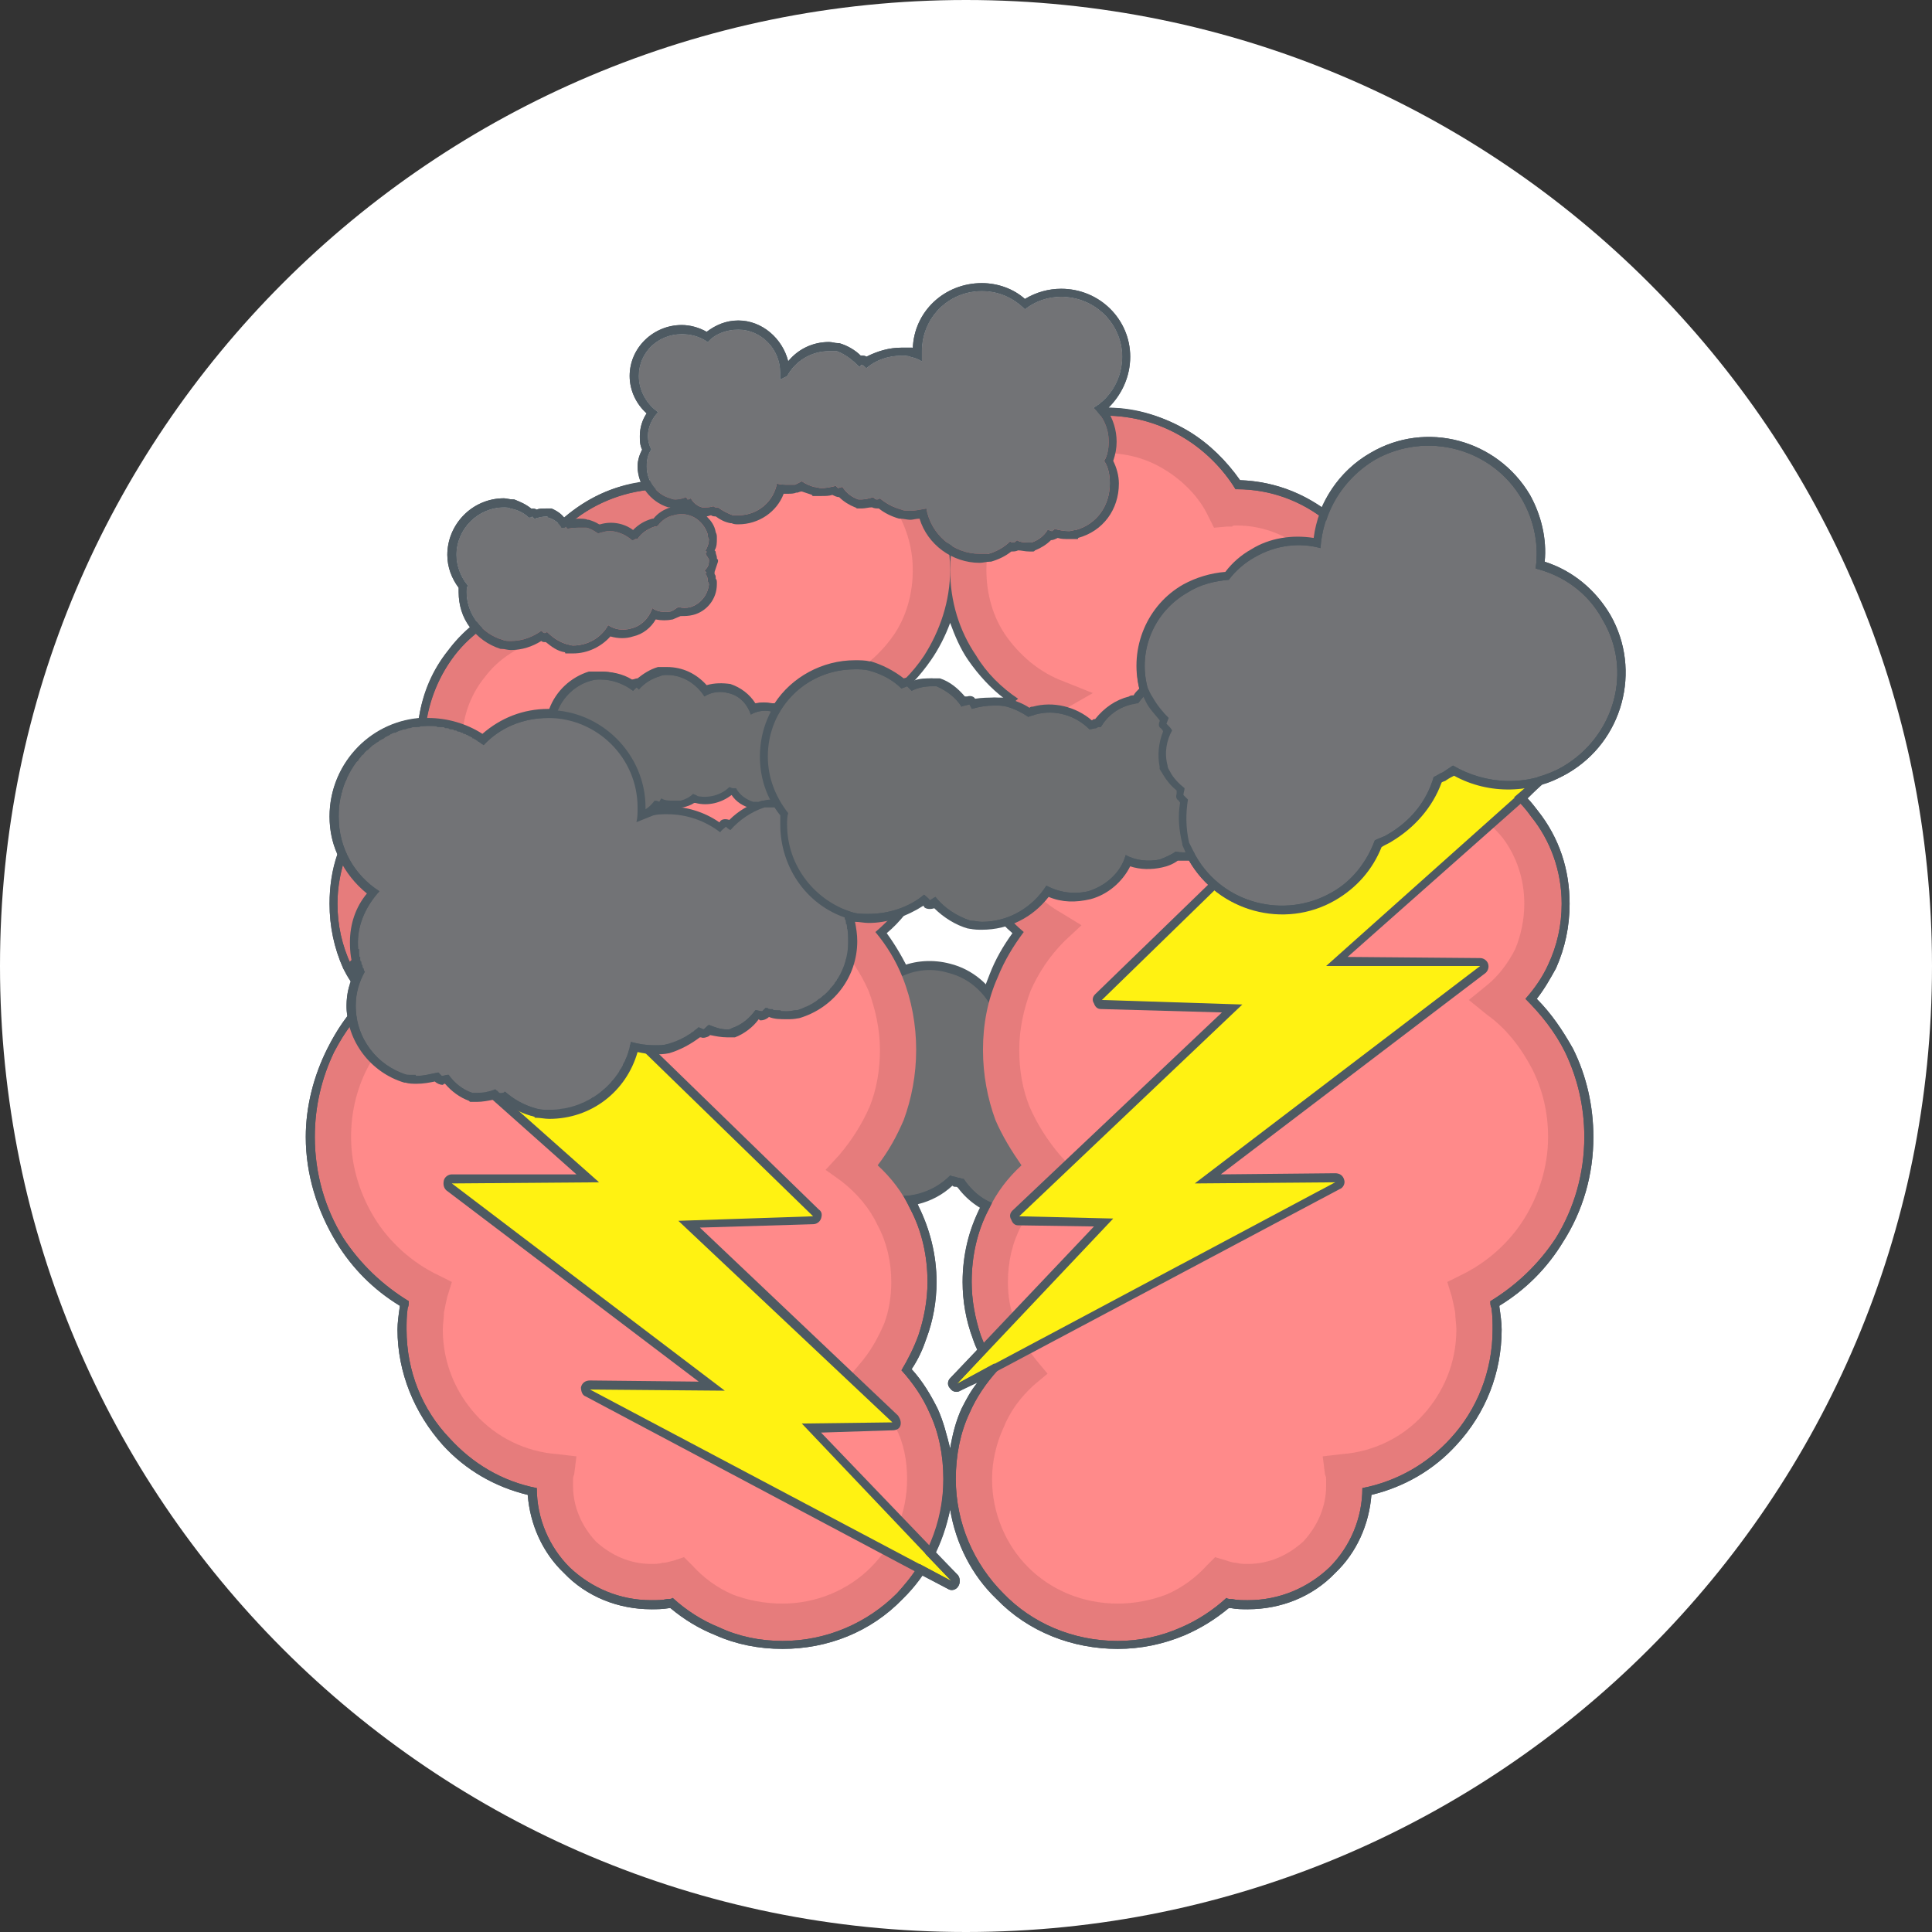 <?xml version="1.0" ?><!DOCTYPE svg  PUBLIC '-//W3C//DTD SVG 1.1//EN'  'http://www.w3.org/Graphics/SVG/1.1/DTD/svg11.dtd'><svg enable-background="new 0 0 512 512" height="512px" id="Brain_Storm" version="1.1" viewBox="0 0 512 512" width="512px" xml:space="preserve" xmlns="http://www.w3.org/2000/svg" xmlns:xlink="http://www.w3.org/1999/xlink"><rect x="0" y="0" width="512" height="512" fill="#333333" stroke="none"/><path d="M256,0c141.355,0,256,114.645,256,256S397.355,512,256,512S0,397.355,0,256S114.645,0,256,0  z" fill="#FFF" id="Background"/><g id="Brain_Storm_1_"><path d="M251.799,400.055c-1.799,9.004-6.004,17.41-12.607,23.711c-8.401,8.703-19.808,13.205-31.812,13.205   c-6.301,0-12.306-1.201-17.707-3.603c-4.502-1.799-8.402-4.201-12.004-7.201c-0.301,0-0.301,0-0.301,0   c-1.799,0.302-3.301,0.302-4.799,0.302c-8.703,0-17.108-3.306-23.113-9.606c-5.699-5.402-9.004-12.904-9.603-20.707   c-8.703-2.101-16.506-6.603-22.506-13.205c-7.506-8.402-12.008-19.21-12.008-30.611c0-1.804,0.301-3.903,0.603-6.004l0,0v-0.302   c-6.904-4.2-12.603-9.903-16.808-16.803c-5.101-8.406-8.104-18.009-8.104-27.912c0-8.104,2.101-16.205,5.707-23.41   c2.397-4.804,5.397-9.302,9.301-13.205c-2.101-2.699-3.603-5.402-5.101-8.104c-2.401-5.402-3.603-11.101-3.603-17.105   c0-9.004,2.699-17.41,8.402-24.611c3.904-5.101,9.004-9.303,15.008-12.004c-0.301-2.101-0.301-3.902-0.301-6.002   c0-9.004,3-17.707,8.402-24.609c4.502-6.002,10.506-10.504,17.406-12.906c1.803-8.404,6.004-15.606,12.31-21.308   c7.201-6.603,16.201-10.504,26.109-10.805c3.599-5.101,8.101-9.603,13.506-12.904c6.899-4.203,14.703-6.303,22.506-6.303   c11.402,0,22.506,4.502,30.615,12.604c4.799,4.803,8.402,10.504,10.502,16.506c2.1-6.002,5.402-11.703,10.205-16.506   c8.101-8.103,19.205-12.604,30.611-12.604c7.803,0,15.606,2.1,22.506,6.303c5.406,3.301,9.904,7.803,13.507,12.904   c9.903,0.301,18.907,4.203,26.41,10.805c6.004,5.701,10.204,12.904,12.004,21.308c6.903,2.402,12.908,6.904,17.41,12.906   c5.401,6.902,8.401,15.605,8.401,24.609c0,2.101,0,3.902-0.301,6.002c6.004,2.701,11.104,6.903,15.008,12.004   c5.699,7.201,8.401,15.607,8.401,24.611c0,6.004-1.2,11.703-3.603,17.105c-1.497,2.702-3,5.405-5.1,8.104   c3.899,3.903,6.903,8.401,9.603,13.205c3.603,7.205,5.401,15.306,5.401,23.41c0,9.903-2.699,19.506-8.101,27.912   c-4.205,6.899-9.903,12.603-16.808,16.803v0.302l0,0c0.302,2.101,0.599,4.2,0.599,6.004c0,11.401-4.201,22.209-12.004,30.611   c-6,6.603-13.804,11.104-22.507,13.205c-0.603,7.803-3.903,15.305-9.606,20.707c-6,6.301-14.406,9.606-23.108,9.606   c-1.498,0-3,0-4.503-0.302c-0.297,0-0.297,0-0.598,0c-3.603,3-7.503,5.402-11.703,7.201c-5.703,2.401-11.707,3.603-17.707,3.603   c-12.009,0-23.712-4.502-32.113-13.205C257.502,417.465,253.297,409.059,251.799,400.055z M251.799,150.958   c0-11.104,4.502-21.308,11.703-28.81c7.502-7.504,17.707-12.006,29.113-12.006c7.803,0,15.004,2.103,21.31,6.004   c5.401,3.301,10.201,8.103,13.502,13.504h0.302c9.903,0,18.907,3.902,25.51,9.904c6.302,5.703,10.502,12.906,12.004,21.308   c6.904,2.402,12.904,6.904,17.406,12.607c5.104,6.603,8.104,14.705,8.104,23.408c0,2.101-0.301,4.203-0.603,6.002   c0,0.6,0,0.901-0.297,1.201c6.603,2.701,12.004,6.904,15.904,12.305c5.104,6.301,8.104,14.406,8.104,23.109   c0,5.703-1.201,11.104-3.603,16.205c-1.498,3.301-3.603,6.305-6,9.004c4.2,4.201,7.803,8.703,10.502,14.104   c3.301,6.903,5.101,14.406,5.101,22.511c0,9.903-2.699,18.907-7.503,26.711c-4.502,6.899-10.502,12.603-17.405,16.804   c0,0.603,0,1.2,0.301,1.803l0,0c0.302,2.101,0.302,3.899,0.302,5.703c0,11.104-4.205,21.306-11.104,28.812   c-6.005,6.603-14.109,11.402-23.41,13.205c0,8.101-3.302,15.603-8.703,21.009c-5.703,5.401-13.205,8.703-21.61,8.703   c-1.498,0-3,0-4.201-0.302c-0.599,0-1.201,0-1.502-0.301c-3.599,3.301-7.804,6.004-12.005,7.803   c-5.401,2.402-11.104,3.603-16.803,3.603c-12.009,0-22.812-4.803-30.314-12.606c-7.803-7.804-12.606-18.606-12.606-30.31   c0-6.306,1.205-12.306,3.603-17.406c1.804-4.205,4.502-8.104,7.502-11.405c-1.799-3-3.301-6.005-4.502-9.306   c-1.498-4.502-2.397-9.302-2.397-14.104c0-6.904,1.498-13.507,4.502-19.205c2.101-4.502,5.101-8.406,8.703-11.707   c-2.703-3.899-5.104-7.804-6.903-12.005c-2.101-5.702-3.302-12.004-3.302-18.606s1.201-13.205,3.899-19.209   c1.804-4.201,4.205-8.402,6.904-12.004c-3.899-3.301-7.201-7.205-9.904-11.703c-3.301-5.703-5.1-12.607-5.1-20.109   c0-7.203,1.799-14.104,5.402-20.109c2.101-3.6,4.799-7.203,8.101-9.904c-4.498-3-8.402-6.901-11.101-11.404   C254.201,167.165,251.799,159.362,251.799,150.958z M210.682,110.142c11.402,0,21.611,4.502,29.109,12.006   c7.205,7.502,12.008,17.705,12.008,28.81c0,8.404-2.703,16.207-6.904,22.81c-3,4.502-6.904,8.404-11.406,11.404   c3.305,2.701,6.004,6.304,8.104,9.904c3.603,6.004,5.401,12.906,5.401,20.109c0,7.502-1.799,14.406-5.1,20.109   c-2.703,4.498-6.004,8.401-9.904,11.703c3,3.603,5.401,7.804,7.201,12.004c2.402,6.004,3.603,12.606,3.603,19.209   s-1.201,12.904-3.301,18.606c-1.803,4.201-3.904,8.105-6.904,12.005c3.603,3.301,6.603,7.205,8.707,11.707   c2.996,5.698,4.498,12.301,4.498,19.205c0,4.803-0.899,9.603-2.397,14.104c-1.205,3.301-2.703,6.306-4.502,9.306   c3,3.301,5.699,7.2,7.498,11.405c2.401,5.101,3.606,11.101,3.606,17.406c0,11.703-4.803,22.506-12.31,30.31   c-7.799,7.804-18.603,12.606-30.31,12.606c-6,0-11.707-1.2-16.804-3.603c-4.502-1.799-8.707-4.502-12.309-7.803   c-0.301,0.301-0.9,0.301-1.498,0.301c-1.201,0.302-2.703,0.302-4.201,0.302c-8.406,0-15.908-3.302-21.611-8.703   c-5.401-5.406-8.703-12.908-8.703-21.009c-9.301-1.803-17.109-6.603-23.109-13.205c-7.205-7.506-11.406-17.707-11.406-28.812   c0-1.804,0-3.603,0.301-5.703l0,0c0.301-0.603,0.301-1.2,0.301-1.803c-6.904-4.201-12.904-9.904-17.406-16.804   c-4.803-7.804-7.506-16.808-7.506-26.711c0-8.104,1.803-15.607,5.104-22.511c2.703-5.401,6.301-9.903,10.502-14.104   c-2.401-2.699-4.502-5.703-6-9.004c-2.402-5.101-3.603-10.502-3.603-16.205c0-8.703,3-16.808,8.104-23.109   c3.9-5.401,9.603-9.604,15.904-12.305c-0.297-0.299-0.297-0.601-0.297-1.201c-0.301-1.799-0.603-3.902-0.603-6.002   c0-8.703,3.004-16.805,8.101-23.408c4.502-5.703,10.506-10.205,17.41-12.607c1.502-8.401,6.004-15.604,12.004-21.308   c6.603-6.002,15.606-9.904,25.51-9.904h0.297c3.305-5.401,8.108-10.203,13.506-13.504   C195.674,112.245,202.879,110.142,210.682,110.142z M251.799,383.85c0.598-3.603,1.498-7.201,3-10.502   c1.799-3.603,4.201-7.205,6.904-10.507c-1.502-2.698-3-5.401-3.904-8.104c-1.799-4.799-2.698-9.903-2.698-15.004   c0-7.201,1.799-14.104,4.799-20.109c2.104-4.2,4.502-7.803,7.804-11.104c-2.397-3.598-4.502-7.2-6-11.104   c-2.402-6-3.603-12.603-3.603-19.205c0-6.903,1.502-13.506,4.201-20.108c1.502-3.9,3.602-7.502,6.004-10.804   c-3.603-3.004-6.302-6.903-8.703-10.803c-3.603-6.603-5.703-13.808-5.703-21.31s2.101-14.705,5.703-21.308   c1.799-3.002,4.201-6.004,6.603-8.705c-3.603-2.701-6.904-6.301-9.606-10.203c-2.097-3.002-3.603-6.603-4.799-9.904   c-1.201,3.301-3.004,6.901-5.104,9.904c-2.699,3.901-6,7.502-9.603,10.203c2.699,2.701,4.803,5.703,6.602,8.705   c3.603,6.603,5.703,13.806,5.703,21.308s-1.799,14.707-5.703,21.31c-2.1,3.9-5.1,7.799-8.703,10.803   c2.401,3.301,4.502,6.904,6.305,10.804c2.397,6.603,3.9,13.205,3.9,20.108c0,6.603-1.201,13.205-3.603,19.205   c-1.502,3.904-3.603,7.507-6.004,11.104c3.306,3.302,5.707,6.904,7.808,11.104c2.996,6.005,4.799,12.908,4.799,20.109   c0,5.101-0.9,10.205-2.699,15.004c-0.904,2.703-2.101,5.406-3.904,8.104c3,3.302,5.101,6.904,6.904,10.507   C250,376.648,250.896,380.247,251.799,383.85z" fill="#4E5A62"/><path d="M193.276,327.427c-0.301,0-0.599,0.302-0.9,0.603c-0.603,0.297-1.201,0.599-2.101,0.297   c-0.301,0-0.301-0.297-0.602-0.297c-3,2.699-6.904,4.502-10.804,5.703c0,0,0,0-0.301,0c-1.498,0.297-3.301,0.598-5.1,0.598   c-17.41,0-31.511-14.104-31.511-31.51c0-7.205,2.397-14.109,6.9-19.808c0-0.904,0-2.104,0-3.306   c0-14.703,9.603-27.606,23.711-31.51c0,0,0,0,0.301,0c1.799-0.297,3.599-0.599,5.398-0.599c6.602,0,12.908,2.101,18.309,5.699   c0-0.301,0.301-0.301,0.301-0.598c0.9-0.598,2.101-0.899,3-0.301c3.301-3,7.201-5.402,11.703-6.899h0.301   c1.498-0.301,2.703-0.301,4.201-0.301c8.703,0,16.808,4.201,22.209,11.104c4.201-1.799,9.004-2.101,13.506-0.904   c6,1.502,10.803,5.703,13.506,11.104c3.301-1.196,6.899-1.498,10.502-0.599c1.799,0.599,3.603,1.503,5.401,2.402   c2.402-0.302,4.804-0.302,7.205,0.301c7.502,2.101,12.603,8.703,12.904,16.205v0.302c-0.302,0.899-0.302,1.799-0.603,2.698   c-0.298,1.201-0.599,2.101-1.197,3.302c0.298,0.603,0.298,1.2,0,1.803c1.197,1.8,1.8,3.599,1.8,5.699c0,0.301,0,0.301,0,0.603   c0,0.599,0,0.899-0.302,1.2c-0.301,1.201-0.599,2.101-1.2,3c0.301,0.9,0.301,1.503,0,2.101c0.899,2.101,1.2,4.502,1.2,6.904v0.301   c0,0.899-0.301,2.101-0.599,3c-1.2,5.101-4.502,9.302-9.004,11.703c-4.201,2.703-9.603,3.302-14.707,2.101   c-3.899-1.201-7.502-3.599-10.205-6.899c-0.599,0-0.899-0.302-1.498-0.302c-4.502-1.2-8.405-3.903-11.104-7.502   c-0.301-0.301-0.301-0.301-0.603-0.301c-0.301,0-0.598,0-0.899-0.302c-5.101,4.804-12.606,6.603-19.209,4.804   c-0.599-0.302-1.197-0.302-1.498-0.603c-2.101,1.502-4.502,2.401-6.904,3.301h-0.301c-1.498,0.302-2.699,0.302-4.201,0.302   c-2.101,0-4.502-0.302-6.603-0.899c0,0,0,0,0,0.301c-0.599,0.599-1.498,0.899-2.402,0.899c-0.297-0.301-0.598-0.301-0.896-0.301   c-2.401,2.702-5.104,4.803-8.707,6.004c0,0.297-0.297,0.297-0.297,0.297c-0.904,0-1.502,0-2.101,0   C197.18,328.326,195.075,328.029,193.276,327.427z M211.582,319.623c-0.598,0-1.498-0.297-2.401-0.598   c-1.799,3.301-4.799,5.401-8.101,6.603c-0.603,0.301-1.201,0.301-1.799,0.301c-2.402,0-4.502-0.603-6.603-1.502   c-0.603,0.599-1.205,0.899-1.803,1.502c-0.599-0.301-0.899-0.301-1.502-0.603c-3.297,2.703-6.904,4.804-11.104,6.004   c-1.498,0.298-3,0.298-4.799,0.298c-15.908,0-28.812-12.904-28.812-28.808c0-7.205,2.398-13.808,6.9-18.908   c-0.297-1.502-0.297-2.703-0.297-4.205c0-13.804,9.301-25.506,21.908-29.109c1.502-0.301,3.301-0.301,5.101-0.301   c6.903,0,13.506,2.402,18.61,6.302c0.599-0.599,1.197-1.201,1.799-2.097c0.603,0.599,1.201,0.896,1.799,1.197   c3.004-3.598,7.205-6.301,11.707-7.799c1.197,0,2.699-0.301,3.899-0.301c9.004,0,16.808,4.799,21.31,12.004   c3.904-2.401,9-3.301,13.804-1.804c6.305,1.502,10.807,6.306,12.908,12.005c3-1.8,7.201-2.397,11.104-1.498   c2.101,0.599,3.899,1.498,5.402,2.698c2.1-0.598,4.799-0.598,7.2,0.302c6.302,1.502,10.804,7.205,10.804,13.506   c0,0.899,0,1.498-0.297,2.401c-0.302,1.498-0.904,2.699-1.804,3.9c0.301,0.301,0.301,0.603,0.603,0.899   c-0.302,0.301-0.302,0.903-0.603,1.201c1.201,1.502,2.101,3.602,2.401,5.702c0,0.302,0,0.603-0.301,0.9   c-0.297,1.2-0.899,2.401-1.8,3.602c0.302,0.302,0.599,0.599,0.599,1.201c0,0.302-0.297,0.302-0.599,0.599   c1.201,2.401,1.8,4.803,1.8,7.205c0,0.899-0.297,1.799-0.599,2.698c-2.401,9.005-11.405,14.406-20.41,12.009   c-4.2-1.201-7.502-3.603-9.603-6.904c-0.899,0-1.502-0.301-2.401-0.301c-4.201-1.201-7.804-3.899-10.205-7.502   c-0.598,0-0.896-0.302-1.498-0.302c-0.603-0.301-1.502-0.301-2.1-0.598c-4.502,4.502-11.406,6.602-18.008,4.799   c-0.9,0-1.799-0.297-2.402-0.599c-2.101,1.498-4.803,2.699-7.201,3.603c-1.201,0-2.699,0.297-3.904,0.297   c-2.699,0-5.101-0.598-7.502-1.2C212.485,318.724,212.184,319.326,211.582,319.623z" fill="#4E5A62"/><path d="M211.582,319.623c-0.598,0-1.498-0.297-2.401-0.598c-1.799,3.301-4.799,5.401-8.101,6.603   c-0.603,0.301-1.201,0.301-1.799,0.301c-2.402,0-4.502-0.603-6.603-1.502c-0.603,0.599-1.205,0.899-1.803,1.502   c-0.599-0.301-0.899-0.301-1.502-0.603c-3.297,2.703-6.904,4.804-11.104,6.004c-1.498,0.298-3,0.298-4.799,0.298   c-15.908,0-28.812-12.904-28.812-28.808c0-7.205,2.398-13.808,6.9-18.908c-0.297-1.502-0.297-2.703-0.297-4.205   c0-13.804,9.301-25.506,21.908-29.109c1.502-0.301,3.301-0.301,5.101-0.301c6.903,0,13.506,2.402,18.61,6.302   c0.599-0.599,1.197-1.201,1.799-2.097c0.603,0.599,1.201,0.896,1.799,1.197c3.004-3.598,7.205-6.301,11.707-7.799   c1.197,0,2.699-0.301,3.899-0.301c9.004,0,16.808,4.799,21.31,12.004c3.904-2.401,9-3.301,13.804-1.804   c6.305,1.502,10.807,6.306,12.908,12.005c3-1.8,7.201-2.397,11.104-1.498c2.101,0.599,3.899,1.498,5.402,2.698   c2.1-0.598,4.799-0.598,7.2,0.302c6.302,1.502,10.804,7.205,10.804,13.506c0,0.899,0,1.498-0.297,2.401   c-0.302,1.498-0.904,2.699-1.804,3.9c0.301,0.301,0.301,0.603,0.603,0.899c-0.302,0.301-0.302,0.903-0.603,1.201   c1.201,1.502,2.101,3.602,2.401,5.702c0,0.302,0,0.603-0.301,0.9c-0.297,1.2-0.899,2.401-1.8,3.602   c0.302,0.302,0.599,0.599,0.599,1.201c0,0.302-0.297,0.302-0.599,0.599c1.201,2.401,1.8,4.803,1.8,7.205   c0,0.899-0.297,1.799-0.599,2.698c-2.401,9.005-11.405,14.406-20.41,12.009c-4.2-1.201-7.502-3.603-9.603-6.904   c-0.899,0-1.502-0.301-2.401-0.301c-4.201-1.201-7.804-3.899-10.205-7.502c-0.598,0-0.896-0.302-1.498-0.302   c-0.603-0.301-1.502-0.301-2.1-0.598c-4.502,4.502-11.406,6.602-18.008,4.799c-0.9,0-1.799-0.297-2.402-0.599   c-2.101,1.498-4.803,2.699-7.201,3.603c-1.201,0-2.699,0.297-3.904,0.297c-2.699,0-5.101-0.598-7.502-1.2   C212.485,318.724,212.184,319.326,211.582,319.623z" fill="#6C6E70"/><path d="M175.569,134.452c1.201,0,2.101,0,3,0.301c6-11.705,18.31-19.807,32.113-19.807   c20.109,0,36.013,16.205,36.013,36.012c0,15.308-9.004,28.211-22.209,33.613c10.506,6.004,17.707,17.707,17.707,30.613   c0,13.205-6.899,24.607-17.406,30.912c8.104,8.104,13.205,19.506,13.205,32.113c0,12.004-4.502,22.808-12.004,30.912   c9.004,7.201,15.008,18.009,15.008,30.611c0,9.004-3.305,17.405-8.406,23.711c7.804,6.899,12.607,17.104,12.607,28.511   c0,21.008-16.808,38.113-37.816,38.113c-10.804,0-20.707-4.503-27.611-11.703c-2.402,0.598-4.799,0.899-7.201,0.899   c-14.108,0-25.514-11.406-25.514-25.511c0-1.2,0-2.401,0.301-3.603c-19.506-1.498-34.812-18.004-34.812-37.812   c0-3.301,0.603-6.903,1.498-9.903c-15.306-7.507-25.808-23.109-25.808-41.117c0-15.009,7.205-27.912,18.008-36.314   c-7.205-6.004-12.008-15.305-12.008-25.51c0-15.305,10.808-28.51,24.912-32.113c-1.201-3.301-1.799-6.902-1.799-10.504   c0-15.606,10.803-28.51,25.209-32.113C144.059,147.657,158.159,134.452,175.569,134.452z" fill="#FF8A8A"/><path d="M327.729,134.452c-0.9,0-2.101,0-3.001,0.301c-6.004-11.705-18.008-19.807-32.112-19.807   c-19.808,0-36.017,16.205-36.017,36.012c0,15.308,9.004,28.211,22.209,33.613c-10.502,6.004-17.707,17.707-17.707,30.613   c0,13.205,6.903,24.607,17.41,30.912c-8.104,8.104-13.205,19.506-13.205,32.113c0,12.004,4.498,22.808,12.004,30.912   c-9.004,7.201-15.008,18.009-15.008,30.611c0,9.004,3.301,17.405,8.405,23.711c-7.804,6.899-12.606,17.104-12.606,28.511   c0,21.008,17.108,38.113,38.117,38.113c10.502,0,20.405-4.503,27.31-11.703c2.401,0.598,4.799,0.899,7.201,0.899   c14.104,0,25.51-11.406,25.51-25.511c0-1.2,0-2.401-0.301-3.603c19.51-1.498,34.815-18.004,34.815-37.812   c0-3.301-0.603-6.903-1.502-9.903c15.306-7.507,25.812-23.109,25.812-41.117c0-15.009-7.205-27.912-18.008-36.314   c7.205-6.004,12.004-15.305,12.004-25.51c0-15.305-10.502-28.51-24.908-32.113c1.201-3.301,1.8-6.902,1.8-10.504   c0-15.606-10.804-28.51-25.21-32.113C359.238,147.657,345.134,134.452,327.729,134.452z" fill="#FF8A8A"/><path d="M175.569,129.65h0.297c3.305-5.401,8.108-10.203,13.506-13.504c6.301-3.902,13.506-6.004,21.31-6.004   c11.402,0,21.611,4.502,29.109,12.006c7.205,7.502,12.008,17.705,12.008,28.81c0,8.404-2.703,16.207-6.904,22.81   c-3,4.502-6.904,8.404-11.406,11.404c3.305,2.701,6.004,6.304,8.104,9.904c3.603,6.004,5.401,12.906,5.401,20.109   c0,7.502-1.799,14.406-5.1,20.109c-2.703,4.498-6.004,8.401-9.904,11.703c3,3.603,5.401,7.506,7.201,12.004   c2.402,6.004,3.603,12.606,3.603,19.209s-1.201,12.904-3.301,18.606c-1.803,4.201-3.904,8.105-6.904,12.005   c3.603,3.301,6.603,7.205,8.707,11.707c2.996,5.698,4.498,12.301,4.498,19.205c0,4.803-0.899,9.603-2.397,14.104   c-1.205,3.301-2.703,6.306-4.502,9.306c3,3.301,5.699,7.2,7.498,11.405c2.401,5.101,3.606,11.101,3.606,17.406   c0,11.703-4.803,22.506-12.31,30.31c-7.799,7.804-18.603,12.606-30.31,12.606c-6,0-11.707-1.2-16.804-3.603   c-4.502-1.799-8.707-4.502-12.309-7.803c-0.301,0.301-0.9,0.301-1.498,0.301c-1.201,0.302-2.703,0.302-4.201,0.302   c-8.406,0-15.908-3.302-21.611-8.703c-5.401-5.406-8.703-12.908-8.703-21.009c-9.301-1.803-17.109-6.603-23.109-13.205   c-7.205-7.506-11.406-17.707-11.406-28.812c0-1.804,0-3.603,0.301-5.703l0,0c0.301-0.603,0.301-1.2,0.301-1.803   c-6.904-4.201-12.904-9.904-17.406-16.804c-4.803-7.804-7.506-17.108-7.506-26.711c0-8.104,1.803-15.607,5.104-22.511   c2.703-5.401,6.301-9.903,10.502-14.104c-2.401-2.699-4.502-5.703-6-9.004c-2.402-5.101-3.603-10.502-3.603-16.205   c0-8.703,3-16.808,8.104-23.109c3.9-5.401,9.603-9.604,15.904-12.305c-0.297-0.299-0.297-0.601-0.297-1.201   c-0.301-1.799-0.603-3.902-0.603-6.002c0-8.703,3.004-16.805,8.101-23.408c4.502-5.703,10.506-10.205,17.41-12.607   c1.502-8.401,6.004-15.604,12.004-21.308C156.661,133.552,165.665,129.65,175.569,129.65z M176.77,139.554   c0-0.299-0.603-0.299-1.201-0.299c-7.201,0-14.104,3-19.209,7.502c-4.803,4.801-8.402,11.104-9.004,18.308l-0.301,3.6l-3.297,0.902   c-6.301,1.5-11.707,5.101-15.306,9.904c-3.903,4.801-6.004,10.803-6.004,17.406c0,1.5,0,3.301,0.301,4.502   c0.297,1.5,0.598,3.002,0.899,4.502l1.799,4.801l-5.101,1.5c-6.004,1.502-11.402,5.103-15.305,9.902   c-3.603,4.803-5.703,10.807-5.703,17.41c0,4.201,0.899,8.406,2.402,12.004c1.799,3.603,4.502,7.205,7.502,9.603l4.799,3.903   l-4.799,3.9c-5.101,3.602-9.004,8.702-12.004,14.405c-2.703,5.401-4.201,11.406-4.201,18.009c0,7.803,2.402,15.305,6.301,21.606   c3.9,6.306,9.904,11.707,16.808,15.008l3.603,1.8l-1.205,3.903c-0.297,1.197-0.598,2.699-0.896,4.201l0,0   c0,1.498-0.301,3-0.301,4.502c0,8.703,3.297,16.506,8.703,22.507c5.401,6.004,13.205,9.903,21.606,10.506l5.104,0.599l-0.602,4.803   c-0.301,0.599-0.301,0.899-0.301,1.498c0,0.603,0,0.903,0,1.502c0,5.703,2.401,10.804,6.004,14.707c3.904,3.603,9.004,6,14.707,6   c0.9,0,2.101,0,3-0.297c0.9,0,1.799-0.301,3-0.603l2.703-0.899l2.101,2.101c3,3.301,6.603,6.004,10.803,7.803   c3.899,1.503,8.402,2.402,13.205,2.402c9.004,0,17.406-3.603,23.41-9.603c6.004-6.005,9.603-14.406,9.603-23.41   c0-4.804-0.9-9.606-3-13.507c-1.803-4.502-4.502-8.104-8.104-11.405l-3.598-3l3-3.603c2.397-3,4.201-6.302,5.703-9.904   c1.197-3.301,1.799-6.899,1.799-10.803c0-5.402-1.201-10.502-3.603-15.005c-2.1-4.502-5.401-8.405-9.603-11.707l-4.201-3   l3.598-3.899c3.306-3.903,6.004-8.104,8.105-12.907c1.803-4.503,2.699-9.603,2.699-15.005c0-5.401-1.197-10.803-2.996-15.606   c-2.101-4.804-5.104-9.306-9.004-13.205l-4.201-4.201l5.097-3.301c4.803-2.703,8.707-6.603,11.406-11.406   c2.401-4.502,3.903-9.603,3.903-15.306c0-5.402-1.502-10.803-4.205-15.306c-2.699-4.502-6.603-8.403-11.104-11.406l-8.402-4.801   l9.004-3.6c5.703-2.402,10.502-6.603,14.109-11.705c3.297-4.801,5.101-10.806,5.101-17.408c0-8.401-3.603-16.205-9.004-21.908   c-5.703-5.703-13.506-9.004-22.209-9.004c-6.004,0-11.402,1.502-16.205,4.502c-4.803,3.002-9.004,7.203-11.406,12.305l-1.498,3   l-3.305-0.299C177.967,139.554,177.368,139.554,176.77,139.554L176.77,139.554z" fill="#E67C7C"/><path d="M327.729,129.65h-0.302c-3.301-5.401-8.101-10.203-13.502-13.504c-6.306-3.902-13.507-6.004-21.31-6.004   c-11.406,0-21.611,4.502-29.113,12.006c-7.201,7.502-11.703,17.705-11.703,28.81c0,8.404,2.401,16.207,6.904,22.81   c2.698,4.502,6.603,8.404,11.101,11.404c-3.302,2.701-6,6.304-8.101,9.904c-3.603,6.004-5.402,12.906-5.402,20.109   c0,7.502,1.799,14.406,5.1,20.109c2.703,4.498,6.005,8.401,9.904,11.703c-2.699,3.603-5.101,7.506-6.904,12.004   c-2.698,6.004-3.899,12.606-3.899,19.209s1.201,12.904,3.302,18.606c1.799,4.201,4.2,8.105,6.903,12.005   c-3.603,3.301-6.603,7.205-8.703,11.707c-3.004,5.698-4.502,12.301-4.502,19.205c0,4.803,0.899,9.603,2.397,14.104   c1.201,3.301,2.703,6.306,4.502,9.306c-3,3.301-5.698,7.2-7.502,11.405c-2.397,5.101-3.603,11.101-3.603,17.406   c0,11.703,4.804,22.506,12.606,30.31c7.503,7.804,18.306,12.606,30.314,12.606c5.698,0,11.401-1.2,16.803-3.603   c4.201-1.799,8.406-4.502,12.005-7.803c0.301,0.301,0.903,0.301,1.502,0.301c1.201,0.302,2.703,0.302,4.201,0.302   c8.405,0,15.907-3.302,21.61-8.703c5.401-5.406,8.703-12.908,8.703-21.009c9.301-1.803,17.405-6.603,23.41-13.205   c6.899-7.506,11.104-17.707,11.104-28.812c0-1.804,0-3.603-0.302-5.703l0,0c-0.301-0.603-0.301-1.2-0.301-1.803   c6.903-4.201,12.903-9.904,17.405-16.804c4.804-7.804,7.503-17.108,7.503-26.711c0-8.104-1.8-15.607-5.101-22.511   c-2.699-5.401-6.302-9.903-10.502-14.104c2.397-2.699,4.502-5.703,6-9.004c2.401-5.101,3.603-10.502,3.603-16.205   c0-8.703-3-16.808-8.104-23.109c-3.9-5.401-9.302-9.604-15.904-12.305c0.297-0.299,0.297-0.601,0.297-1.201   c0.302-1.799,0.603-3.902,0.603-6.002c0-8.703-3-16.805-8.104-23.408c-4.502-5.703-10.502-10.205-17.406-12.607   c-1.502-8.401-5.702-15.604-12.004-21.308C346.636,133.552,337.632,129.65,327.729,129.65z M326.527,139.554   c0-0.299,0.603-0.299,1.201-0.299c7.502,0,14.104,3,19.209,7.502c5.101,4.801,8.401,11.104,9,18.308l0.301,3.6l3.302,0.902   c6.301,1.5,11.707,5.101,15.606,9.904c3.603,4.801,5.703,10.803,5.703,17.406c0,1.5,0,3.301-0.302,4.502   c-0.301,1.5-0.598,3.002-0.899,4.502l-1.799,4.801l5.101,1.5c6.004,1.502,11.405,5.103,15.305,9.902   c3.603,4.803,5.703,10.807,5.703,17.41c0,4.201-0.899,8.406-2.401,12.004c-1.8,3.603-4.502,7.205-7.502,9.603l-4.804,3.903   l4.804,3.9c5.101,3.602,9.004,8.702,12.004,14.405c2.703,5.401,4.201,11.406,4.201,18.009c0,7.803-2.402,15.305-6.302,21.606   c-3.903,6.306-9.903,11.707-16.808,15.008l-3.603,1.8l1.201,3.903c0.301,1.197,0.603,2.699,0.899,4.201l0,0   c0,1.498,0.302,3,0.302,4.502c0,8.703-3.302,16.506-8.703,22.507c-5.402,6.004-13.205,9.903-21.606,10.506l-5.105,0.599   l0.603,4.803c0.302,0.599,0.302,0.899,0.302,1.498c0,0.603,0,0.903,0,1.502c0,5.703-2.401,10.804-6.004,14.707   c-3.904,3.603-9.005,6-14.707,6c-0.9,0-2.101,0-3-0.297c-0.9,0-1.8-0.301-2.703-0.603l-3-0.899l-2.101,2.101   c-3,3.301-6.603,6.004-10.804,7.803c-3.903,1.503-8.405,2.402-12.903,2.402c-9.306,0-17.707-3.603-23.712-9.603   c-6.004-6.005-9.603-14.406-9.603-23.41c0-4.804,1.201-9.606,3-13.507c1.8-4.502,4.503-8.104,8.105-11.405l3.598-3l-3-3.603   c-2.401-3-4.2-6.302-5.401-9.904c-1.502-3.301-2.101-6.899-2.101-10.803c0-5.402,1.201-10.502,3.603-15.005   c2.101-4.502,5.703-8.405,9.603-11.707l4.201-3l-3.603-3.899c-3.302-3.903-6-8.104-8.101-12.907   c-1.804-4.503-2.703-9.603-2.703-15.005c0-5.401,1.201-10.803,3-15.606c2.104-4.804,5.104-9.306,9.004-13.205l4.503-4.201   l-5.402-3.301c-4.799-2.703-8.703-6.603-11.104-11.406c-2.698-4.502-4.201-9.603-4.201-15.306c0-5.402,1.503-10.803,4.201-15.306   c2.703-4.502,6.603-8.403,11.104-11.406l8.406-4.801l-9.004-3.6c-5.703-2.402-10.507-6.603-14.109-11.705   c-3.301-4.801-5.101-10.806-5.101-17.408c0-8.401,3.603-16.205,9.005-21.908c5.702-5.703,13.506-9.004,22.209-9.004   c6,0,11.401,1.502,16.205,4.502c4.803,3.002,9.004,7.203,11.405,12.305l1.498,3l3.302-0.299   C325.326,139.554,325.929,139.554,326.527,139.554L326.527,139.554z" fill="#E67C7C"/><path d="M185.473,325.326l52.519,49.82c0.603,0.899,0.904,1.799,0.603,2.703c-0.301,0.899-1.201,1.196-2.101,1.196   l-18.908,0.603l36.313,37.816c0.603,0.899,0.603,2.1,0,3c-0.603,0.899-1.799,1.2-2.703,0.598l-96.034-51.017   c-0.904-0.301-1.205-1.502-1.205-2.401c0.301-1.201,1.205-1.804,2.402-1.804l28.812,0.302l-66.924-50.72   c-0.599-0.599-0.9-1.498-0.599-2.699c0.297-0.903,1.197-1.502,2.101-1.502h33.012l-59.724-53.121   c-0.603-0.599-0.904-1.799-0.603-2.703c0.301-0.896,1.201-1.498,2.101-1.197l54.92,1.498c0.603,0,1.205,0.301,1.502,0.603   l66.029,64.226c0.896,0.599,0.896,1.498,0.599,2.397c-0.301,0.899-1.201,1.502-2.104,1.502L185.473,325.326z" fill="#4E5A62"/><polygon fill="#FFF212" id="path4828" points="149.456,258.101 215.481,322.326 179.77,323.527 236.494,376.945 212.485,377.247    252.101,418.962 156.36,368.243 192.075,368.544 119.749,313.623 158.762,313.322 94.536,256.301  "/><path d="M357.138,253.598l35.113,0.301c0.903,0,1.804,0.603,2.104,1.498c0.297,0.904,0,1.804-0.603,2.401   l-70.226,53.423l30.31-0.301c1.201,0,2.101,0.603,2.401,1.803c0.302,0.899-0.301,2.101-1.2,2.397l-100.536,53.423   c-0.904,0.599-2.104,0.301-2.703-0.599c-0.904-0.903-0.603-2.104,0-2.703l38.113-40.217l-20.108-0.298   c-0.899,0-1.498-0.602-1.8-1.502c-0.598-0.899-0.301-1.799,0.302-2.401l55.519-52.519l-32.108-0.899   c-0.904,0-1.503-0.603-1.804-1.503c-0.599-0.899-0.297-1.799,0.301-2.401l69.327-67.226c0.603-0.601,0.899-0.601,1.502-0.601   l57.623-1.799c0.899,0,1.8,0.299,2.101,1.199c0.297,0.902,0,2.103-0.603,2.703L357.138,253.598z" fill="#4E5A62"/><polygon fill="#FFF212" id="path4828_0" points="361.042,197.778 292.013,265.004 329.23,266.205 270.104,322.326 295.017,322.925    253.598,366.745 353.837,313.322 316.623,313.623 392.251,256 351.439,256 418.665,195.977  "/><path d="M278.808,140.755c-0.297,0-0.599-0.301-1.201-0.301c-0.899,1.502-2.397,2.701-4.2,3.301   c-0.302,0-0.302,0-0.599,0c-1.201,0-2.401,0-3.302-0.601c-0.301,0.301-0.602,0.601-0.899,0.601c-0.301,0-0.603,0-0.903-0.299   c-1.498,1.5-3.599,2.701-5.699,3.301c-0.603,0-1.502,0-2.401,0c-6.904,0-12.908-5.103-14.104-12.004   c-1.502,0.299-3.004,0.601-4.201,0.601c-0.903,0-1.803,0-2.401-0.301c-2.101-0.6-3.904-1.5-5.707-3   c-0.297,0.299-0.599,0.299-0.896,0.299c-0.301,0-0.603-0.299-0.904-0.601c-0.899,0.301-2.101,0.601-3,0.601   c-0.297,0-0.599,0-0.899,0c-1.799-0.601-3.301-1.801-4.201-3.301c-0.603,0-0.904,0.301-1.205,0.301   c-0.297-0.301-0.595-0.601-0.595-0.601c-1.205,0.299-2.401,0.601-3.903,0.601c-0.599,0-1.201-0.301-1.804-0.301   c-1.196-0.299-2.401-0.9-3.297-1.5c-0.603,0.299-1.205,0.6-1.803,0.899c-0.599,0-1.201,0-1.803,0c-0.896,0-2.101,0-2.996-0.299   c-0.904,4.801-5.104,8.402-10.209,8.402c-0.297,0-0.896,0-1.498,0c-1.498-0.598-2.703-1.199-3.9-2.1c-0.301,0-0.602,0-0.602,0   c-0.301,0-0.603-0.299-0.603-0.299c-0.896,0.299-1.498,0.299-2.397,0.299c-0.301,0-0.301,0-0.599,0   c-1.205-0.299-2.401-1.201-3.004-2.4c-0.301,0.299-0.603,0.299-0.9,0.299c0-0.299-0.301-0.299-0.301-0.601   c-0.899,0.301-1.799,0.601-2.699,0.601c-0.603,0-0.903,0-1.502-0.299c-3.603-0.902-6.305-4.502-6.305-8.404   c0-1.801,0.301-3.301,1.205-4.502c-0.603-1.201-0.903-2.402-0.903-3.601c0-2.401,1.205-4.803,2.703-6.303   c-3.004-2.101-5.104-5.703-5.104-9.604c0-6.301,5.104-11.103,11.406-11.103c2.402,0,4.803,0.598,6.904,2.1   c1.799-2.1,4.803-3.301,8.101-3.301c6.004,0,11.104,5.101,11.104,11.404c0,0.601,0,1.201,0,1.801   c0.603-0.301,1.205-0.6,1.803-0.901c2.101-3.902,6.301-6.603,11.104-6.603c0.599,0,1.502,0,2.101,0   c2.402,0.901,4.201,2.401,6.004,4.203c0.301-0.301,0.301-0.6,0.599-0.6c0.598,0.299,0.899,0.6,1.201,0.899   c2.402-2.101,5.703-3.301,9.306-3.301c0.896,0,1.799,0,2.401,0.301c1.197,0.299,2.101,0.601,2.996,1.199c0-0.899,0-1.799,0-2.701   c0-8.703,6.904-15.906,15.908-15.906c4.502,0,8.405,1.801,11.405,4.803c2.699-2.103,6-3.301,9.603-3.301   c9.004,0,16.205,7.201,16.205,15.906c0,5.701-3,10.803-7.502,13.504c2.401,2.401,3.903,5.401,3.903,9.004   c0,1.801-0.301,3.601-1.2,5.103c1.2,1.799,1.498,3.902,1.498,6.002c0,6.002-3.599,10.804-9,12.304   c-0.603,0-1.201,0.301-1.804,0.301c-1.498,0-2.698-0.301-3.899-0.601C279.41,140.454,279.108,140.454,278.808,140.755z    M201.08,108.941v-0.299v-0.299C201.08,108.642,201.08,108.941,201.08,108.941z M252.397,107.743c0-0.301,0-0.301,0-0.601l0,0   C252.397,107.142,252.397,107.441,252.397,107.743z" fill="#727376"/><path d="M150.059,139.554c-0.301,0.299-0.899,0.299-1.201,0.299c-0.599-1.199-2.101-2.399-3.603-2.701   c0-0.299-0.301-0.299-0.599-0.299c-0.899,0-2.1,0.299-3,0.601c0,0-0.301-0.301-0.603-0.601c-0.301,0.299-0.602,0.299-0.899,0.299   c-1.201-1.199-3-2.101-4.799-2.4c-0.603-0.301-1.205-0.301-1.803-0.301c-6.904,0-12.606,5.703-12.606,12.604   c0,3.002,1.205,6.004,3.004,8.104c-0.301,0.601-0.301,1.201-0.301,1.801c0,6.002,4.201,11.103,9.603,12.604   c0.599,0.299,1.502,0.299,2.104,0.299c3.297,0,6-1.201,8.101-2.701c0.301,0.299,0.603,0.601,0.899,0.601   c0.301,0,0.599-0.301,0.599-0.301c1.506,1.502,3.305,2.703,5.406,3.301c0.301,0,0.899,0.301,1.498,0.301   c3.904,0,7.506-2.101,9.305-5.402c1.799,1.201,3.9,1.5,6,0.9c2.703-0.601,4.803-2.701,5.707-5.402c1.197,0.9,2.996,1.201,4.799,0.9   c0.899-0.299,1.502-0.9,2.101-1.201c1.201,0.301,2.1,0.301,3.301,0c2.703-0.899,4.502-3.301,4.803-6.002   c0-0.299-0.301-0.601-0.301-0.899c0-0.9-0.301-1.5-0.603-1.801c0-0.299,0-0.299,0.301-0.299c-0.301-0.301-0.301-0.601-0.598-0.601   c0.899-0.901,1.201-1.5,1.201-2.701c0,0,0,0,0-0.301c-0.301-0.601-0.603-0.899-0.904-1.5c0,0,0.301-0.301,0.301-0.601   c0,0-0.301,0-0.301-0.299c0.603-0.902,0.904-2.103,0.904-3.002c-0.301-0.299-0.301-0.899-0.301-1.201   c-1.201-3.902-5.104-6.301-9.004-5.103c-1.799,0.301-3.301,1.502-4.201,2.703c-0.301,0.299-0.603,0.299-0.899,0.299   c-1.803,0.601-3.603,1.801-4.502,3.301c-0.301,0-0.301,0-0.598,0c-0.301,0.299-0.603,0.299-0.904,0.299   c-2.1-1.799-5.101-3-7.799-2.101c-0.301,0-0.903,0.301-1.205,0.301c-0.9-0.6-1.799-1.201-3-1.502c-0.599,0-1.201,0-1.799,0   c-1.201,0-2.104,0-3.301,0.301C150.36,140.155,150.059,139.854,150.059,139.554z" fill="#727376"/><path d="M216.385,198.977c0,0.301,0,0.601,0,0.901c0.301,0.9,0.603,1.799,0.603,2.701v0.299c0,0.301,0,0.6,0,0.901   c0,0.299-0.301,0.899-0.603,1.199c0,0.301,0,0.601,0,0.902c0.301,0.899,0.603,2.1,0.603,3v0.301c0,0.6-0.301,0.899-0.301,1.5   c-1.502,5.401-6.904,8.406-12.008,6.904c-2.1-0.301-3.598-1.502-5.1-3c0-0.301-0.297-0.301-0.297-0.301   c-2.402-0.601-4.205-1.801-5.406-3.603l0,0c-2.699,2.1-6.301,3.002-9.603,2.1c0,0,0,0-0.297,0   c-0.903,0.601-1.803,0.902-3.004,1.201h-0.301c-0.598,0.301-1.197,0.301-2.101,0.301c-0.899,0-1.799,0-2.703-0.301   c-0.297,0.301-0.896,0.301-1.498,0.301c-1.201,1.197-2.402,2.1-3.899,2.703c-0.301,0-0.301,0-0.603,0.297c-0.301,0-0.603,0-0.9,0   c-0.899,0-1.803-0.297-2.699-0.599c-0.603,0.599-0.903,0.599-1.506,0.599c-1.498,0.899-3.297,1.803-5.097,2.401c0,0,0,0-0.301,0   c-0.602,0.297-1.502,0.297-2.401,0.297c-8.402,0-15.306-6.9-15.306-15.603c0-3.301,0.9-6.603,3-9.306c0-0.299,0-0.899,0-1.199   c0-7.203,4.799-13.506,11.703-15.606l0,0c0.904,0,1.799-0.301,2.703-0.301c3,0,6,0.901,8.402,2.401   c0.603-0.299,1.201-0.299,1.502-0.299c1.502-1.201,3.301-2.402,5.402-3.002h0.301c0.598,0,1.197,0,2.101,0   c3.899,0,7.799,1.801,10.502,4.801c2.101-0.6,4.201-0.899,6.301-0.299c2.703,0.899,5.104,2.701,6.305,5.103   c1.502-0.601,3.301-0.601,4.799,0c0.904,0.299,1.502,0.6,2.402,0.899c1.201,0,2.401,0,3.305,0.299   c3.9,0.901,6.603,4.502,6.603,8.404l0,0c0,0.6,0,0.901-0.301,1.502C216.686,198.078,216.385,198.678,216.385,198.977z" fill="#4E5A62"/><path d="M174.669,212.483c-0.301-0.301-0.904-0.301-1.201-0.301c-0.9,1.201-2.104,2.404-3.904,3.002   c0,0-0.301,0-0.599,0c-1.201,0-2.1-0.301-3-0.598c-0.301,0.297-0.602,0.297-0.903,0.598c-0.301,0-0.599-0.301-0.9-0.301   c-1.502,1.201-3,2.402-5.101,2.703c-0.602,0.297-1.201,0.297-2.1,0.297c-7.506,0-13.506-6-13.506-13.502   c0-3.301,1.201-6.303,3.301-8.705c0-0.601,0-1.199,0-1.799c0-6.603,4.201-12.006,9.904-13.506c0.899-0.299,1.799-0.299,2.401-0.299   c3.301,0,6.302,1.199,8.703,3c0.301-0.299,0.603-0.601,0.899-0.9c0.301,0.299,0.599,0.299,0.599,0.601   c1.502-1.801,3.606-3.002,5.707-3.603c0.598-0.299,1.197-0.299,1.799-0.299c4.201,0,7.799,2.4,9.904,5.701   c1.799-1.199,4.201-1.5,6.301-0.9c3,0.601,5.1,3.002,6.004,5.703c1.498-0.902,3.297-1.201,5.101-0.902   c0.899,0.301,1.803,0.601,2.401,1.201c1.201-0.299,2.398-0.299,3.603,0c3,0.901,4.799,3.603,4.799,6.603c0,0.301,0,0.6,0,0.901   c-0.297,0.601-0.598,1.5-0.899,1.799c0,0.301,0.301,0.301,0.301,0.601c0,0-0.301,0.301-0.301,0.6   c0.603,0.601,1.201,1.5,1.201,2.402c0,0.299,0,0.299-0.301,0.6c0,0.601-0.297,1.201-0.598,1.5c0,0.299,0,0.299,0.301,0.601   c-0.301,0-0.301,0.299-0.301,0.299c0.301,1.201,0.598,2.103,0.598,3.301c0,0.6,0,0.901,0,1.201   c-1.201,4.203-5.402,6.906-9.603,5.701c-2.101-0.598-3.603-1.799-4.502-3.299c-0.301,0-0.603,0-1.201,0   c-1.799-0.601-3.603-1.801-4.502-3.603c-0.297,0-0.598,0-0.899,0s-0.603-0.299-0.899-0.299c-2.101,2.101-5.402,3-8.406,2.402   c-0.301-0.301-0.598-0.301-1.196-0.601c-0.904,0.899-2.101,1.5-3.306,1.799c-0.598,0-1.197,0-1.799,0c-1.201,0-2.401,0-3.301-0.601   C174.971,211.883,174.971,212.182,174.669,212.483z" fill="#6C6E70"/><path d="M115.548,286.31c-1.803,0.603-3.305,0.603-5.104,0.603c-0.903,0-2.1,0-3.004-0.301h-0.297   c-9.004-2.699-15.008-10.804-15.008-20.109c0-3.301,0.603-6.301,2.101-9.301c-0.896-2.402-1.197-4.804-1.197-7.502   c0-4.803,1.498-9.305,4.502-13.205c-6.301-4.803-9.908-12.305-9.908-20.109c0-14.406,11.707-25.81,25.812-25.81   c5.101,0,10.205,1.5,14.406,4.201c4.803-4.201,10.803-6.603,17.406-6.603c14.108,0,25.812,11.705,25.812,25.81   c0,0.301,0,0.603,0,0.603c0.297,0,0.899-0.301,1.502-0.301c0,0,0-0.301,0.301-0.301c1.197,0,2.699-0.299,3.9-0.299   c5.1,0,9.904,1.5,13.807,4.199c0,0,0.297,0,0.297-0.297c0.598-0.599,1.502-0.599,2.402-0.301c2.397-2.402,5.401-4.201,8.703-5.103   c0,0,0,0,0.297,0c0.903-0.299,2.104-0.299,3.004-0.299c11.406,0,21.008,9.306,21.008,20.707c0,2.703-0.598,5.101-1.502,7.502   c1.502,3.004,2.101,6.301,2.101,9.305c0,9.306-6,17.406-15.004,20.108c0,0,0,0.298-0.301,0.298c-0.899,0-2.101,0-3,0   c-1.803,0-3.301,0-5.101-0.599c-0.301,0.899-1.205,0.899-1.803,0.899c-0.297,0-0.598,0-0.598-0.301   c-1.799,2.104-3.9,3.903-6.301,4.803c-0.301,0-0.301,0-0.603,0c-0.603,0-0.899,0-1.498,0c-1.502,0-3.004,0-4.502-0.598   c-0.301,0-0.301,0.297-0.603,0.297c-0.301,0.301-1.201,0.603-1.799,0.301c0,0,0,0-0.301,0c-2.401,1.804-5.104,3.302-8.104,4.201   c0,0,0,0-0.297,0c-1.205,0.301-2.402,0.301-3.603,0.301c-1.803,0-3.301-0.301-4.804-0.598   c-2.699,10.502-12.305,17.707-23.108,17.707c-1.201,0-2.402-0.302-3.599-0.302c-0.301,0-0.301,0-0.301,0   c-3.004-0.899-5.703-2.401-8.104-4.2c-0.301,0-0.301,0-0.301,0c-0.598,0.297-1.201,0-1.799-0.302c-0.301,0-0.301-0.301-0.598-0.301   c-1.502,0.301-3.004,0.603-4.502,0.603c-0.603,0-0.904,0-1.502,0h-0.301c-2.699-0.904-4.799-2.703-6.603-4.804   c0,0-0.297,0.301-0.599,0.301C116.745,287.213,115.845,286.912,115.548,286.31z" fill="#4E5A62"/><path d="M117.046,285.113c0.603,0,1.201-0.302,1.799-0.302c1.502,2.101,3.603,3.899,6.301,4.804   c0.301,0,0.904,0,1.205,0c1.799,0,3.297-0.302,4.799-0.904c0.599,0.302,0.9,0.603,1.502,1.201c0.301-0.297,0.899-0.297,1.197-0.599   c2.401,2.101,5.104,3.603,8.406,4.502c1.201,0.298,2.1,0.298,3.301,0.298c10.803,0,19.808-7.804,21.606-18.005   c2.101,0.599,4.201,0.9,6.306,0.9c1.201,0,2.397,0,3.301-0.302c3.301-0.899,6-2.401,8.401-4.502   c0.301,0.301,0.904,0.301,1.201,0.603c0.598-0.302,0.899-0.899,1.502-1.201c1.498,0.599,3,1.201,4.803,1.201   c0.297,0,0.896,0,1.197-0.302c2.703-0.899,4.803-2.702,6.301-4.803c0.603,0,1.205,0.301,1.803,0.301   c0.297-0.301,0.599-0.598,0.9-0.899c1.799,0.599,3.602,0.899,5.703,0.899c0.899,0,1.803-0.301,2.699-0.301   c7.808-2.397,13.506-9.603,13.506-18.306c0-3.301-0.598-6.301-2.101-9.004c0.904-2.402,1.502-5.101,1.502-7.804   c0-10.205-8.406-18.606-18.908-18.606c-0.899,0-1.799,0-2.703,0c-3.599,1.201-6.603,3.301-9.004,6   c-0.598-0.297-0.896-0.599-1.197-0.896c-0.603,0.598-1.201,0.896-1.502,1.498c-3.904-3-8.703-4.804-14.104-4.804   c-1.201,0-2.402,0-3.603,0.301c-1.502,0.603-3,1.201-4.502,1.799c0.301-1.197,0.301-2.401,0.301-3.899   c0-13.205-10.807-23.709-23.711-23.709c-6.904,0-12.904,2.701-17.105,7.203c-4.201-3.301-9.305-5.103-14.707-5.103   c-13.205,0-23.711,10.805-23.711,24.01c0,8.402,4.205,15.607,10.807,19.808c-3.301,3.599-5.703,8.402-5.703,13.506   c0,2.699,0.603,5.402,1.799,7.803c-1.498,2.699-2.402,5.699-2.402,9c0,8.707,5.707,15.908,13.506,18.31   c0.904,0,1.799,0.302,2.703,0.302c2.101,0,3.9-0.603,5.703-0.904C116.443,284.511,116.745,284.812,117.046,285.113z    M156.661,235.891c0-0.301,0-0.598,0-0.899v-0.297C156.661,235.293,156.661,235.59,156.661,235.891z" fill="#727376"/><path d="M290.515,190.875c2.101-3.002,5.101-5.103,8.703-6.002c0.599-0.301,0.899-0.301,1.2-0.301   c2.101-2.701,5.101-4.5,8.402-5.402c8.104-2.399,16.506,2.701,18.908,10.806c0,0.899,0.301,1.5,0.301,2.399v0.301   c0,1.801-0.301,3.601-1.201,5.402c0.302,0.6,0.302,1.201,0.302,1.5c0.297,0.901,0.599,1.801,0.899,2.401   c0,0.601,0.297,0.9,0.297,1.201v0.299c-0.297,1.801-0.598,3.301-1.498,4.502c0,0.601,0,1.201,0,1.801   c0.302,0.601,0.599,1.5,0.9,2.4c0.301,0.901,0.301,1.502,0.301,2.103v0.301c0,6-4.205,11.401-10.205,12.904   c-1.799,0.301-3.899,0.602-5.703,0.301c-1.2,0.9-2.698,1.498-4.2,1.799c-2.703,0.9-5.703,0.603-8.402-0.301   c-2.104,4.201-6.004,7.506-10.808,8.703c-3.598,1.201-7.502,0.904-10.803-0.599c-4.201,5.402-10.502,8.703-17.707,8.703   c-0.9,0-2.101,0-3.302,0c0-0.301,0-0.301-0.301-0.301c-3.302-0.899-6.599-3-9-5.401c-0.903,0.301-1.803,0.301-2.401-0.301   c-0.301,0-0.301-0.301-0.603-0.301c-4.201,2.703-9.301,4.502-14.402,4.502c-1.502,0-3.004-0.297-4.502-0.297   c0-0.301,0-0.301,0-0.301c-11.406-3-18.912-13.502-18.912-25.209c0-0.899,0-1.498,0-2.402c-3.599-4.502-5.397-9.904-5.397-15.604   c0-14.106,11.104-25.211,25.205-25.211c1.205,0,2.703,0,3.904,0.301h0.301c3,0.9,6.004,2.4,8.401,4.502c0.301,0,0.301,0,0.599,0   c0.603-0.301,1.205-0.301,1.803,0.299c0,0,0.301,0.299,0.598,0.299c1.502-0.598,3.004-0.899,4.803-0.899   c0.301,0,0.904,0.301,1.502,0.301h0.297c2.703,0.899,5.104,2.701,6.904,4.801c0.301,0,0.603,0,0.603,0c0.9-0.301,1.498,0,2.1,0.6   l0,0c1.8-0.301,3.603-0.6,5.101-0.6c1.201,0,2.401,0.299,3.603,0.299l0,0c2.101,0.601,3.899,1.502,5.703,2.701   c0.297-0.299,0.599-0.299,0.899-0.299c5.703-1.5,11.406-0.299,15.606,3.603c0,0,0.302-0.301,0.599-0.301   C290.213,190.875,290.213,190.875,290.515,190.875z" fill="#4E5A62"/><path d="M256.899,186.674c-0.899,0.299-1.502,0.299-2.1,0.6c-1.502-2.401-3.904-4.203-6.603-5.404   c-0.297,0-0.9,0-1.201,0c-1.799,0-3.598,0.301-5.401,1.201c-0.297-0.299-0.9-0.9-1.201-1.201c-0.603,0.301-0.9,0.301-1.498,0.601   c-2.402-2.399-5.406-3.902-8.703-4.801c-1.205-0.301-2.402-0.301-3.606-0.301c-12.904,0-23.105,10.205-23.105,23.111   c0,5.701,2.101,10.803,5.398,15.002c-0.297,0.903-0.297,2.104-0.297,3.004c0,11.104,7.502,20.41,17.707,23.41   c1.201,0.297,2.402,0.297,3.904,0.297c5.397,0,10.803-1.799,14.703-5.1c0.603,0.598,1.201,0.899,1.498,1.502   c0.602-0.301,0.903-0.603,1.506-0.904c2.397,3.004,5.699,5.104,9.302,6.305c1.2,0,2.1,0.297,3,0.297   c7.205,0,13.506-3.899,17.108-9.599c3.302,1.799,7.201,2.398,11.104,1.498c4.8-1.498,8.703-5.104,9.904-9.606   c2.698,1.506,6,1.803,9,1.205c1.502-0.602,3.004-1.205,4.205-2.1c1.799,0.297,3.899,0.297,6-0.301   c5.104-1.201,8.405-5.703,8.702-10.803c-0.297-0.603-0.297-1.203-0.297-1.804c-0.603-1.201-0.903-2.399-1.502-3.301   c0,0,0.301-0.299,0.301-0.6c0-0.299-0.301-0.601-0.301-0.9c0.899-1.201,1.799-3.002,1.799-4.502c0-0.299,0-0.6,0-0.899   c-0.297-0.902-0.899-1.801-1.498-2.701c0-0.301,0.298-0.6,0.298-0.901c0-0.299-0.298-0.601-0.298-0.601   c0.9-1.799,1.201-3.899,1.201-5.701c0-0.902,0-1.5-0.301-2.101c-1.804-7.203-9.306-11.406-16.507-9.604   c-3,0.899-5.703,2.701-7.502,5.402c-0.603,0-1.201,0-1.803,0.301c-3.599,0.899-6.302,3-8.101,6.002c-0.603,0-0.904,0-1.201,0.299   c-0.603,0-1.201,0.301-1.804,0.301c-3.598-3.603-9.004-5.404-14.405-3.902c-0.599,0.299-1.201,0.299-1.8,0.601   c-1.799-1.201-3.602-2.103-5.702-2.701c-1.201-0.301-2.101-0.301-3.302-0.301c-2.101,0-3.899,0.301-6,0.9   C257.502,187.573,257.201,187.274,256.899,186.674z" fill="#6C6E70"/><path d="M307.318,190.875c-1.197-1.5-2.699-3.002-3.599-4.801c-0.603-1.201-1.201-2.402-1.502-3.603h-0.302   c-2.397-10.803,2.402-21.908,12.009-27.31c3.297-2.101,6.899-3.002,10.803-3.301c1.8-2.402,4.201-4.502,6.9-6.002   c5.104-3.002,11.104-3.902,16.808-3.002c0.899-9.303,6.603-17.707,15.008-22.81c14.406-8.401,33.31-3.301,41.716,11.406   c3,5.402,4.502,11.404,3.899,17.708c7.502,2.399,13.506,7.203,17.41,13.805c8.401,14.705,3.297,33.312-11.104,42.015   c-9.306,5.103-20.712,5.404-30.013,0.301c-0.899,0.299-1.502,0.899-2.101,1.201c-0.603,0.299-0.903,0.601-1.502,0.9   c-2.401,6.303-6.903,12.004-12.904,15.305c-0.899,0.603-1.803,1.201-3.004,1.502c-2.101,6.004-6.603,10.803-12.004,14.104   c-13.502,7.803-30.912,3.301-38.716-10.201c-0.598-1.506-1.196-2.703-1.799-4.205c0,0,0,0,0-0.297   c-0.899-3.606-1.201-7.205-0.599-10.808c0-0.299-0.301-0.299-0.301-0.6c-0.603-0.299-0.899-0.9-0.603-1.799   c0-0.301,0-0.601,0-0.902c-1.498-1.201-2.699-2.701-3.599-4.201c-0.301-0.601-0.603-0.899-0.903-1.5c0-0.301,0-0.301,0-0.601   c-0.599-3.002-0.298-6.303,0.903-9.303c0-0.301-0.301-0.6-0.603-0.901c-0.599-0.299-0.599-1.201-0.301-1.799   C307.318,190.875,307.318,190.875,307.318,190.875z" fill="#4E5A62"/><path d="M309.121,191.774c0.599,0.601,1.201,1.201,1.498,1.801c-1.498,2.701-2.101,6.002-1.196,9.304   c0,0.6,0.297,0.901,0.598,1.502c0.9,1.799,2.402,3.301,3.904,4.5c0,0.6-0.302,1.201-0.302,1.801c0.599,0.6,0.9,0.899,1.201,1.201   c-0.603,3.599-0.603,7.502,0.297,11.406c0.603,1.197,1.201,2.402,1.804,3.599c7.201,12.606,23.41,16.807,36.013,9.606   c5.401-3.004,9.305-8.104,11.405-13.808c1.201-0.602,2.402-0.899,3.302-1.498c6.301-3.603,10.502-9.006,12.306-15.308   c0.899-0.301,1.497-0.902,2.397-1.201c0.903-0.6,1.803-1.201,2.702-1.801c8.703,5.102,19.808,5.703,29.113,0.301   c13.804-8.104,18.606-25.51,10.502-39.017c-3.899-7.201-10.502-11.703-17.707-13.504c0.899-6.002-0.301-12.605-3.603-18.308   c-7.799-13.504-25.209-18.308-39.013-10.504c-8.702,5.103-13.808,14.107-14.405,23.41c-5.402-1.502-11.707-0.902-17.406,2.399   c-2.703,1.502-5.104,3.603-6.903,6.004c-3.603,0.299-7.503,1.199-10.804,3.301c-9.004,5.101-13.205,15.305-10.808,24.908   c0.302,0.902,0.904,2.101,1.502,3.002c1.201,2.1,2.703,3.901,4.201,5.401C309.423,190.875,309.423,191.176,309.121,191.774z" fill="#727376"/><path d="M415.364,204.979c14.703-8.402,19.808-27.31,11.401-42.015c-3.899-6.603-9.903-11.705-17.406-14.106   c0.599-6.002-0.899-12.306-3.899-17.708c-8.707-14.705-27.61-19.807-42.317-11.104c-5.703,3.301-10.205,8.404-12.904,14.406   c-6.305-4.502-13.808-6.902-21.61-7.203c-3.603-5.101-8.101-9.603-13.507-12.904c-6.603-3.902-13.803-6.303-21.306-6.303   c3.599-3.601,5.703-8.404,5.703-13.504c0-9.904-8.104-18.008-18.31-18.008c-3.301,0-6.603,0.902-9.603,2.701   c-3-2.701-7.205-4.201-11.405-4.201c-9.904,0-18.009,7.502-18.306,17.406c0-0.299,0-0.299-0.301-0.299c-0.9,0-1.803,0-2.699,0   c-3.306,0-6.306,0.9-9.306,2.402c-0.301-0.301-0.899-0.301-1.498-0.301c-1.506-1.5-3.606-2.701-5.707-3.301   c-0.301,0-0.301,0-0.301,0c-0.896,0-1.498-0.299-2.398-0.299c-4.205,0-8.104,1.799-10.807,5.101   c-1.498-6.002-6.9-10.803-13.205-10.803c-3.297,0-6,1.201-8.402,3.002c-2.101-1.201-4.502-1.801-6.603-1.801   c-7.502,0-13.803,6.002-13.803,13.504c0,3.901,1.799,7.504,4.498,9.904c-1.197,1.801-1.799,3.901-1.799,6.004   c0,1.199,0,2.4,0.603,3.601c-0.603,1.201-1.201,2.701-1.201,4.502c0,1.201,0.297,2.701,0.9,4.201   c-7.502,0.901-14.406,4.203-20.41,9.303c-0.896-1.199-2.101-1.799-3.297-2.4c-0.301,0-0.301,0-0.603,0s-0.603,0-0.9,0   c-0.899,0-1.803,0-2.401,0.299c-0.599-0.299-0.9-0.299-1.502-0.299c-1.498-1.201-3-1.801-4.502-2.401c-0.297,0-0.297,0-0.297,0   c-0.9,0-1.803-0.299-2.402-0.299c-8.406,0-15.008,6.902-15.008,15.004c0,3.301,1.205,6.303,3.004,8.705c0,0.6,0,0.899,0,1.201   c0,3.301,0.9,6.603,3,9.303c-2.101,1.799-3.904,3.601-5.703,6.002c-4.201,5.101-6.904,11.404-7.799,18.006   c-13.506,1.201-23.711,12.605-23.711,26.111c0,3.301,0.599,6.904,2.101,9.904c-1.502,4.201-2.101,8.703-2.101,13.205   c0,6.004,1.201,11.703,3.603,17.105c0.599,1.2,1.197,2.401,2.101,3.603c-0.904,1.803-1.201,4.2-1.201,6.301   c0,0.904,0,1.804,0.297,2.703c-2.1,2.703-3.899,5.703-5.397,8.703c-3.606,7.205-5.707,15.306-5.707,23.41   c0,9.903,3.004,19.506,8.104,27.912c4.205,6.899,9.904,12.603,16.808,16.803v0.302c-0.301,2.101-0.603,4.2-0.603,6.004   c0,11.401,4.502,22.209,12.008,30.611c6,6.603,13.803,11.104,22.506,13.205c0.599,7.803,3.904,15.305,9.603,20.707   c6.004,6.301,14.41,9.606,23.113,9.606c1.498,0,3,0,4.799-0.302c0,0,0,0,0.301,0c3.603,3,7.502,5.402,12.004,7.201   c5.401,2.401,11.406,3.603,17.707,3.603c12.004,0,23.41-4.502,31.812-13.205c1.803-1.799,3.603-3.903,5.101-6.301l6.904,3.598   c0.904,0.603,2.1,0.302,2.703-0.598c0.603-0.9,0.603-2.101,0-3l-6-6.005c1.799-3.603,2.996-7.502,3.9-11.405   c1.498,9.004,5.703,17.41,12.305,23.711c8.401,8.703,20.104,13.205,32.113,13.205c6,0,12.004-1.201,17.707-3.603   c4.2-1.799,8.101-4.201,11.703-7.201c0.301,0,0.301,0,0.598,0c1.503,0.302,3.005,0.302,4.503,0.302   c8.702,0,17.108-3.306,23.108-9.606c5.703-5.402,9.004-12.904,9.606-20.707c8.703-2.101,16.507-6.603,22.507-13.205   c7.803-8.402,12.004-19.21,12.004-30.611c0-1.804-0.297-3.903-0.599-6.004v-0.302c6.904-4.2,12.603-9.903,16.808-16.803   c5.401-8.406,8.101-18.009,8.101-27.912c0-8.104-1.799-16.205-5.401-23.41c-2.699-4.804-5.703-9.302-9.603-13.205   c2.1-2.699,3.603-5.402,5.1-8.104c2.402-5.402,3.603-11.101,3.603-17.105c0-9.004-2.702-17.41-8.401-24.611   c-0.903-1.199-1.803-2.399-2.703-3.301l3.603-3.601C410.862,207.381,413.26,206.18,415.364,204.979z M248.498,373.348   c-1.803-3.603-3.904-7.205-6.904-10.507c1.803-2.698,3-5.401,3.904-8.104c1.799-4.799,2.699-9.903,2.699-15.004   c0-7.201-1.803-14.104-4.799-20.109c0-0.297-0.301-0.598-0.301-0.899c3.297-0.599,6.603-2.401,9.301-4.799   c0.301,0.297,0.599,0.297,0.899,0.297c0.301,0.302,0.603,0.302,0.904,0.302c1.498,2.1,3.301,3.899,5.699,5.401   c-3.301,6.004-4.799,12.903-4.799,19.808c0,5.101,0.899,10.205,2.698,15.004c0.302,0.904,0.603,1.804,1.201,3.004l-7.201,7.502   c-0.603,0.599-0.904,1.8,0,2.703c0.598,0.899,1.799,1.197,2.703,0.599l4.498-2.101c-1.799,2.101-3,4.502-4.201,6.904   c-1.502,3.301-2.402,6.899-3,10.502C250.896,380.247,250,376.648,248.498,373.348z M401.255,211.282   c1.804,1.5,3.302,3.304,4.503,5.103c5.104,6.301,8.104,14.406,8.104,23.109c0,5.703-1.201,11.104-3.603,16.205   c-1.498,3.301-3.603,6.305-6,9.004c4.2,4.201,7.803,8.703,10.502,14.104c3.301,6.903,5.101,14.406,5.101,22.511   c0,9.903-2.699,18.907-7.503,26.711c-4.502,6.899-10.502,12.603-17.405,16.804c0,0.603,0,1.2,0.301,1.803   c0.302,2.101,0.302,3.899,0.302,5.703c0,11.104-4.205,21.306-11.104,28.812c-6.005,6.603-14.109,11.402-23.41,13.205   c0,8.101-3.302,15.603-8.703,21.009c-5.703,5.401-13.205,8.703-21.61,8.703c-1.498,0-3,0-4.201-0.302c-0.599,0-1.201,0-1.502-0.301   c-3.599,3.301-7.804,6.004-12.005,7.803c-5.401,2.402-11.104,3.603-16.803,3.603c-12.009,0-22.812-4.803-30.314-12.606   c-7.803-7.804-12.606-18.606-12.606-30.31c0-6.306,1.205-12.306,3.603-17.406c1.804-4.205,4.502-8.104,7.502-11.405   c-0.297-0.603-0.598-1.201-0.899-1.804l-9.904,5.406l8.105-8.703c-0.603-1.201-1.201-2.703-1.804-4.205   c-1.498-4.502-2.397-9.302-2.397-14.104c0-6.904,1.498-13.507,4.502-19.205c0.298-0.603,0.599-1.201,0.899-1.804   c-3.301-1.2-5.702-3.603-7.506-6.301c-0.598,0-0.896-0.302-1.498-0.302c-0.603-0.301-1.502-0.301-2.1-0.598   c-3.301,3.301-7.506,5.401-12.306,5.401c0.599,1.2,1.201,2.401,1.803,3.603c2.996,5.698,4.498,12.301,4.498,19.205   c0,4.803-0.899,9.603-2.397,14.104c-1.205,3.301-2.703,6.306-4.502,9.306c3,3.301,5.699,7.2,7.498,11.405   c2.401,5.101,3.606,11.101,3.606,17.406c0,7.201-1.502,13.804-4.803,19.808l6.904,7.2l-8.406-4.502   c-1.799,3.005-3.903,5.402-6.004,7.804c-7.799,7.804-18.603,12.606-30.31,12.606c-6,0-11.707-1.2-16.804-3.603   c-4.502-1.799-8.707-4.502-12.309-7.803c-0.301,0.301-0.9,0.301-1.498,0.301c-1.201,0.302-2.703,0.302-4.201,0.302   c-8.406,0-15.908-3.302-21.611-8.703c-5.401-5.406-8.703-12.908-8.703-21.009c-9.301-1.803-17.109-6.603-23.109-13.205   c-7.205-7.506-11.406-17.707-11.406-28.812c0-1.804,0-3.603,0.301-5.703c0.301-0.603,0.301-1.2,0.301-1.803   c-6.904-4.201-12.904-9.904-17.406-16.804c-4.803-7.804-7.506-16.808-7.506-26.711c0-8.104,1.803-15.607,5.104-22.511   c1.799-3.302,3.598-6.302,6-9.004c-0.301-1.197-0.301-2.101-0.301-3.302c0-2.397,0.301-4.498,1.205-6.603   c-0.904-1.498-1.803-3-2.402-4.201c-2.402-5.101-3.603-10.502-3.603-16.205c0-4.502,0.9-9.004,2.402-13.205   c-1.502-3-2.104-6.305-2.104-9.904c0-13.205,10.209-23.709,23.113-24.01c0.899-6.902,3.598-13.504,7.799-18.906   c2.104-2.703,4.502-4.804,7.205-6.904c-2.402-2.402-4.201-5.703-4.201-9.603c0-0.601,0-1.201,0.301-1.801   c-1.799-2.101-3.004-5.103-3.004-8.104c0-6.902,5.703-12.604,12.606-12.604c0.599,0,1.201,0,1.803,0.301   c1.799,0.299,3.599,1.201,4.799,2.4c0.297,0,0.599,0,0.899-0.299c0.301,0.299,0.603,0.601,0.603,0.601   c0.9-0.301,2.101-0.601,3-0.601c0.297,0,0.599,0,0.599,0.299c1.502,0.301,3.004,1.502,3.603,2.701c0.301,0,0.598,0,1.201-0.299   c6.301-5.703,14.703-9.303,23.707-9.904c-1.498-1.5-2.401-3.6-2.401-6.002c0-1.801,0.301-3.301,1.205-4.502   c-0.603-1.201-0.903-2.402-0.903-3.601c0-2.401,1.205-4.803,2.703-6.303c-3.004-2.101-5.104-5.703-5.104-9.604   c0-6.301,5.104-11.103,11.406-11.103c2.402,0,4.803,0.598,6.904,2.1c1.799-2.1,4.803-3.301,8.101-3.301   c6.004,0,11.104,5.101,11.104,11.404c0,0.601,0,1.201,0,1.801c0.603-0.301,1.205-0.6,1.803-0.901   c2.101-3.902,6.301-6.603,11.104-6.603c0.599,0,1.502,0,2.101,0c2.402,0.901,4.201,2.401,6.004,4.203   c0.301-0.301,0.301-0.6,0.599-0.6c0.598,0.299,0.899,0.6,1.201,0.899c2.402-2.101,5.703-3.301,9.306-3.301   c0.896,0,1.799,0,2.401,0.301c1.197,0.299,2.101,0.601,2.996,1.199c0-0.899,0-1.799,0-2.701c0-8.703,6.904-15.906,15.908-15.906   c4.502,0,8.405,1.801,11.405,4.803c2.699-2.103,6-3.301,9.603-3.301c9.004,0,16.205,7.201,16.205,15.906   c0,5.701-3,10.803-7.502,13.504c0.603,0.6,1.201,1.5,1.804,2.1c0.297,0,0.598,0,0.899,0c7.803,0,15.004,2.103,21.31,6.004   c5.401,3.301,10.201,8.103,13.502,13.504h0.302c9.004,0,17.104,3.002,23.711,8.404c2.101-6.603,6.603-12.305,12.903-16.207   c13.804-7.803,31.214-3,39.013,10.504c3.302,5.703,4.502,12.305,3.603,18.308c7.205,1.801,13.808,6.303,17.707,13.504   c8.104,13.506,3.302,30.912-10.502,39.017c-2.101,1.201-4.502,2.101-6.603,2.701L401.255,211.282z" fill="#4E5A62"/><g><path d="M121.548,156.962c0,6.902,4.502,12.904,11.105,15.004h0.301c0.896,0,1.498,0.301,2.401,0.301    c2.996,0,5.699-0.901,8.101-2.401c0.301,0.301,0.603,0.301,1.201,0.301c1.502,1.199,3,2.399,5.101,2.701    c0,0.299,0,0.299,0.301,0.299c0.603,0,1.201,0,1.799,0c3.904,0,7.506-1.801,9.908-4.502c2.101,0.601,4.201,0.601,6,0    c2.703-0.6,4.803-2.399,6-4.502c1.502,0.301,3.004,0.301,4.502,0c0.602-0.299,1.502-0.598,2.1-0.899c1.205,0,2.101,0,3.306-0.299    c3.598-0.901,6.301-4.203,6.301-8.104v-0.299c0-0.6,0-0.899-0.301-1.201c0-0.601,0-0.899-0.301-1.201c0-0.299,0-0.601,0-0.601    c0.301-0.899,0.603-1.799,0.903-2.701c0-0.299,0-0.299,0-0.601c-0.301,0-0.301-0.299-0.301-0.601c0-0.299-0.301-0.899-0.301-1.201    c0-0.299,0-0.299-0.301-0.598c0.603-0.902,0.603-2.103,0.603-3.002v-0.299c0-0.601,0-0.902-0.301-1.502    c-0.301-1.799-1.201-3-2.402-4.201c0.301,0,0.904-0.301,1.201-0.301c0.301,0.301,0.9,0.301,1.201,0.301    c1.201,0.899,2.401,1.5,3.899,1.801c0,0,0,0,0.301,0c0.603,0.299,1.201,0.299,1.799,0.299c5.406,0,10.209-3.301,12.008-8.103    c0.301,0,0.899,0,1.197,0c0.602,0,1.506,0,2.104-0.301c0,0,0,0,0.297,0c0.301,0,0.603-0.299,1.205-0.299    c0.896,0.299,1.799,0.601,2.699,0.899c0,0,0,0.301,0.297,0.301c0.602,0,1.506,0,2.104,0c1.201,0,2.1,0,3-0.301    c0.603,0.301,1.201,0.601,1.799,0.601c1.205,1.201,2.703,2.101,4.201,2.701c0.301,0,0.301,0.301,0.603,0.301s0.602,0,1.201,0    c0.899,0,1.803-0.301,2.699-0.301c0.603,0.301,1.205,0.301,1.803,0.301c1.502,1.201,3.301,2.101,5.402,2.701c0,0,0,0,0.301,0    c0.899,0,1.799,0.299,2.703,0.299c0.599,0,1.498-0.299,2.397-0.299c2.101,6.901,8.703,11.705,15.908,11.705    c0.899,0,1.799-0.301,2.699-0.301c0.301,0,0.301,0,0.301,0c2.101-0.601,3.899-1.5,5.401-2.701c0.603,0,1.201,0,1.8-0.299    c0.903,0,1.803,0.299,3.004,0.299c0.297,0,0.599,0,0.899,0c0.302,0,0.302,0,0.599-0.299c1.502-0.601,3.004-1.502,4.205-2.703    c0.598,0,1.196-0.299,1.799-0.598c0.899,0.299,1.799,0.299,3,0.299c0.603,0,1.502,0,2.101,0c0.301,0,0.301,0,0.301-0.299    c6.603-1.801,10.804-7.504,10.804-14.406c0-2.1-0.599-4.203-1.498-6.002c0.599-1.801,0.899-3.301,0.899-5.103    c0-3.002-0.899-6.002-2.702-8.703c3.903-3.301,6.305-8.404,6.305-13.806c0-9.904-8.104-18.008-18.31-18.008    c-3.301,0-6.603,0.902-9.603,2.701c-3-2.701-7.205-4.201-11.405-4.201c-9.904,0-18.009,7.502-18.306,17.406    c0-0.299,0-0.299-0.301-0.299c-0.9,0-1.803,0-2.699,0c-3.306,0-6.306,0.9-9.306,2.402c-0.301-0.301-0.899-0.301-1.498-0.301    c-1.506-1.5-3.606-2.701-5.707-3.301c-0.301,0-0.301,0-0.301,0c-0.896,0-1.498-0.299-2.398-0.299    c-4.205,0-8.104,1.799-10.807,5.101c-1.498-6.002-6.9-10.803-13.205-10.803c-3.297,0-6,1.201-8.402,3.002    c-2.101-1.201-4.502-1.801-6.603-1.801c-7.502,0-13.803,6.002-13.803,13.504c0,3.901,1.799,7.504,4.498,9.904    c-1.197,1.801-1.799,3.901-1.799,6.004c0,1.199,0,2.4,0.603,3.601c-0.603,1.201-1.201,2.701-1.201,4.502    c0,4.801,3.301,9.303,8.105,10.804c0.297,0,0.297,0,0.297,0h0.301c-1.803,0.6-3.301,1.502-4.502,3.002h-0.297    c-2.104,0.6-3.606,1.5-5.104,3c-2.401-1.799-5.703-2.4-8.703-1.5h-0.301c-0.9-0.601-1.799-0.9-2.703-1.201h-0.297    c-0.599-0.299-1.502-0.299-2.101-0.299c-0.9,0-1.502,0-2.402,0.299c-0.301-0.299-0.899-0.299-1.502-0.299    c-0.899-1.201-2.101-2.101-3.598-2.701c-0.301,0-0.301,0-0.603,0s-0.603,0-0.9,0c-0.899,0-1.803,0-2.401,0.299    c-0.599-0.299-0.9-0.299-1.502-0.299c-1.498-1.201-3-1.801-4.502-2.401c-0.297,0-0.297,0-0.297,0c-0.9,0-1.803-0.299-2.402-0.299    c-8.406,0-15.008,6.902-15.008,15.004c0,3.301,1.205,6.303,3.004,8.705C121.548,156.362,121.548,156.661,121.548,156.962z     M171.364,123.648c0-1.801,0.301-3.301,1.205-4.502c-0.603-1.201-0.903-2.402-0.903-3.601c0-2.401,1.205-4.803,2.703-6.303    c-3.004-2.101-5.104-5.703-5.104-9.604c0-6.301,5.104-11.103,11.406-11.103c2.402,0,4.803,0.598,6.904,2.1    c1.799-2.1,4.803-3.301,8.101-3.301c6.004,0,11.104,5.101,11.104,11.404c0,0.601,0,1.201,0,1.801    c0.603-0.301,1.205-0.6,1.803-0.901c2.101-3.902,6.301-6.603,11.104-6.603c0.599,0,1.502,0,2.101,0    c2.402,0.901,4.201,2.401,6.004,4.203c0.301-0.301,0.301-0.6,0.599-0.6c0.598,0.299,0.899,0.6,1.201,0.899    c2.402-2.101,5.703-3.301,9.306-3.301c0.896,0,1.799,0,2.401,0.301c1.197,0.299,2.101,0.601,2.996,1.199c0-0.899,0-1.799,0-2.701    c0-8.703,6.904-15.906,15.908-15.906c4.502,0,8.405,1.801,11.405,4.803c2.699-2.103,6-3.301,9.603-3.301    c9.004,0,16.205,7.201,16.205,15.906c0,5.701-3,10.803-7.502,13.504c2.401,2.401,3.903,5.401,3.903,9.004    c0,1.801-0.301,3.601-1.2,5.103c1.2,1.799,1.498,3.902,1.498,6.002c0,6.002-3.599,10.804-9,12.304    c-0.603,0-1.201,0.301-1.804,0.301c-1.498,0-2.698-0.301-3.899-0.601c0,0.299-0.302,0.299-0.603,0.601    c-0.297,0-0.599-0.301-1.201-0.301c-0.899,1.502-2.397,2.701-4.2,3.301c-0.302,0-0.302,0-0.599,0c-1.201,0-2.401,0-3.302-0.601    c-0.301,0.301-0.602,0.601-0.899,0.601c-0.301,0-0.603,0-0.903-0.299c-1.498,1.5-3.599,2.701-5.699,3.301    c-0.603,0-1.502,0-2.401,0c-6.904,0-12.908-5.103-14.104-12.004c-1.502,0.299-3.004,0.601-4.201,0.601    c-0.903,0-1.803,0-2.401-0.301c-2.101-0.6-3.904-1.5-5.707-3c-0.297,0.299-0.599,0.299-0.896,0.299    c-0.301,0-0.603-0.299-0.904-0.601c-0.899,0.301-2.101,0.601-3,0.601c-0.297,0-0.599,0-0.899,0    c-1.799-0.601-3.301-1.801-4.201-3.301c-0.603,0-0.904,0.301-1.205,0.301c-0.297-0.301-0.595-0.601-0.595-0.601    c-1.205,0.299-2.401,0.601-3.903,0.601c-0.599,0-1.201-0.301-1.804-0.301c-1.196-0.299-2.401-0.9-3.297-1.5    c-0.603,0.299-1.205,0.6-1.803,0.899c-0.599,0-1.201,0-1.803,0c-0.896,0-2.101,0-2.996-0.299    c-0.904,4.801-5.104,8.402-10.209,8.402c-0.297,0-0.896,0-1.498,0c-1.498-0.598-2.703-1.199-3.9-2.1c-0.301,0-0.602,0-0.602,0    c-0.301,0-0.603-0.299-0.603-0.299c-0.896,0.299-1.498,0.299-2.397,0.299c-0.301,0-0.301,0-0.599,0    c-1.205-0.299-2.401-1.201-3.004-2.4c-0.301,0.299-0.603,0.299-0.9,0.299c0-0.299-0.301-0.299-0.301-0.601    c-0.899,0.301-1.799,0.601-2.699,0.601c-0.603,0-0.903,0-1.502-0.299C174.067,131.15,171.364,127.55,171.364,123.648z     M120.946,147.057c0-6.902,5.703-12.604,12.606-12.604c0.599,0,1.201,0,1.803,0.301c1.799,0.299,3.599,1.201,4.799,2.4    c0.297,0,0.599,0,0.899-0.299c0.301,0.299,0.603,0.601,0.603,0.601c0.9-0.301,2.101-0.601,3-0.601c0.297,0,0.599,0,0.599,0.299    c1.502,0.301,3.004,1.502,3.603,2.701c0.301,0,0.899,0,1.201-0.299c0,0.299,0.301,0.601,0.301,0.601    c1.197-0.301,2.101-0.301,3.301-0.301c0.598,0,1.201,0,1.799,0c1.201,0.301,2.1,0.902,3,1.502c0.301,0,0.903-0.301,1.205-0.301    c2.699-0.899,5.699,0.301,7.799,2.101c0.301,0,0.603,0,0.904-0.299c0.297,0,0.297,0,0.598,0c0.9-1.5,2.699-2.701,4.502-3.301    c0.297,0,0.598,0,0.899-0.299c0.899-1.201,2.402-2.402,4.201-2.703c3.9-1.199,7.804,1.201,9.004,5.103    c0,0.301,0,0.902,0.301,1.201c0,0.9-0.301,2.101-0.904,3.002c0,0.299,0.301,0.299,0.301,0.299c0,0.299-0.301,0.601-0.301,0.601    c0.301,0.601,0.603,0.899,0.904,1.5c0,0.301,0,0.301,0,0.301c0,1.201-0.301,1.799-1.201,2.701c0.297,0,0.297,0.299,0.598,0.601    c-0.301,0-0.301,0-0.301,0.299c0.301,0.301,0.603,0.901,0.603,1.801c0,0.299,0.301,0.6,0.301,0.899    c-0.301,2.701-2.101,5.103-4.803,6.002c-1.201,0.301-2.101,0.301-3.301,0c-0.599,0.301-1.201,0.902-2.101,1.201    c-1.803,0.301-3.603,0-4.799-0.9c-0.904,2.701-3.004,4.801-5.707,5.402c-2.1,0.6-4.201,0.301-6-0.9    c-1.799,3.301-5.401,5.402-9.305,5.402c-0.599,0-1.197-0.301-1.498-0.301c-2.101-0.598-3.9-1.799-5.406-3.301    c0,0-0.297,0.301-0.599,0.301c-0.297,0-0.598-0.301-0.899-0.601c-2.101,1.5-4.803,2.701-8.101,2.701c-0.603,0-1.506,0-2.104-0.299    c-5.401-1.502-9.603-6.603-9.603-12.604c0-0.601,0-1.201,0.301-1.801C122.15,153.061,120.946,150.059,120.946,147.057z" fill="#4E5A62"/><path d="M426.766,162.964c-3.899-6.603-9.903-11.705-17.406-14.106c0.599-6.002-0.899-12.306-3.899-17.708    c-8.707-14.705-27.61-19.807-42.317-11.104c-8.406,4.803-13.808,13.205-15.009,22.511c-5.698-0.902-11.703,0-16.506,3    c-2.699,1.5-5.101,3.603-6.9,6.002c-3.903,0.301-7.803,1.502-11.104,3.301c-9.606,5.404-14.405,16.808-11.707,27.611    c-0.598,0.601-1.2,1.201-1.498,1.801c-0.301,0-0.899,0-1.2,0.299c-3.603,0.901-6.603,3.002-9.005,6.004h-0.301    c-0.297,0-0.297,0.299-0.599,0.299c-4.2-3.601-10.205-5.103-15.606-3.601c-0.301,0-0.603,0-0.899,0.299    c-1.804-1.201-3.603-1.801-5.401-2.402c-0.302-0.299-0.302-0.299-0.302-0.299c-1.201,0-2.401,0-3.603,0    c-1.498,0-3.301,0-5.101,0.299c-0.301-0.6-1.2-0.899-2.1-0.6c0,0-0.301,0-0.603,0c-1.799-2.101-3.899-3.902-6.603-4.801    c-0.301,0-0.301,0-0.598,0c-0.599,0-1.201,0-1.502,0c-1.799,0-3.301,0-4.803,0.6c-0.297,0-0.297-0.299-0.598-0.299    c-0.599-0.601-1.201-0.601-2.101-0.301c-2.699-2.101-5.703-3.601-8.703-4.502h-0.301c-1.201-0.299-2.699-0.299-3.904-0.299    c-8.703,0-16.804,4.502-21.306,11.404c-0.301,0-0.301,0-0.603,0c-1.498-0.299-3-0.299-4.502,0    c-1.498-2.402-3.899-4.201-6.603-5.103c-2.101-0.299-4.201-0.299-6.301,0.301c-2.703-3.002-6.301-4.801-10.502-4.801    c-0.904,0-1.502,0-2.101,0c-0.301,0-0.301,0-0.301,0c-2.101,0.598-3.899,1.799-5.402,3c-0.598,0-0.899,0.301-1.502,0.301    c-2.401-1.502-5.401-2.103-8.402-2.103c-0.903,0-1.799,0-2.703,0c0,0,0,0-0.301,0c-4.799,1.502-8.703,5.103-10.502,9.904    c-0.301,0-0.301,0-0.301,0c-6.603,0-12.603,2.401-17.406,6.604c-4.201-2.703-9.306-4.203-14.406-4.203    c-14.406,0-26.109,11.705-26.109,26.111c0,7.804,3.603,15.306,9.904,20.41c-3.004,3.599-4.502,8.101-4.502,12.904    c0,2.699,0.301,5.101,1.201,7.502c-1.201,3-2.1,6-2.1,9.301c0,9.306,6.301,17.707,15.305,20.41c0,0,0,0,0.297,0    c0.904,0.301,2.101,0.301,3.004,0.301c1.799,0,3.301-0.301,4.803-0.602c0.599,0.602,1.498,0.899,2.101,0.899    c0.301-0.298,0.301-0.298,0.599-0.298c1.803,2.101,3.903,3.599,6.305,4.503c0.297,0.297,0.297,0.297,0.598,0.297    c0.599,0,0.9,0,1.502,0c1.498,0,3-0.297,4.502-0.599c0,0,0.297,0,0.297,0.302c0.599,0.297,1.502,0.598,2.101,0.297    c0,0,0,0,0.301,0c2.402,1.803,5.101,3.301,8.104,3.903c0,0.302,0,0.302,0.301,0.302c1.197,0,2.397,0.297,3.599,0.297    c11.104,0,20.41-7.201,23.41-17.707c1.502,0.301,3,0.603,4.502,0.603c1.201,0,2.397,0,3.899-0.302c3-0.899,5.703-2.401,8.104-4.2    c0.301,0,0.301,0,0.301,0c0.599,0.301,1.498,0,2.101-0.302l0.301-0.301c1.498,0.301,3,0.603,4.502,0.603c0.599,0,0.896,0,1.498,0    c0.301,0,0.301,0,0.603,0c2.401-0.899,4.799-2.703,6.301-4.804c0.301,0.302,0.301,0.302,0.598,0.302    c0.599,0,1.502-0.302,2.104-0.9c1.498,0.599,2.996,0.599,4.799,0.599c0.899,0,2.101,0,3-0.301c0.301,0,0.301,0,0.301,0    c9.004-2.699,15.306-10.804,15.306-20.406c0-1.799-0.301-3.603-0.603-5.104c1.205,0,2.401,0.301,3.606,0.301    c5.101,0,10.201-1.799,14.402-4.502c0.301,0,0.301,0,0.301,0.301c0.603,0.602,1.799,0.602,2.703,0.301    c2.402,2.402,5.699,4.502,9,5.402h0.301c1.201,0.297,2.401,0.297,3.302,0.297c7.205,0,13.506-3.297,17.707-8.703    c3.603,1.502,7.205,1.502,11.104,0.603c4.502-1.201,8.401-4.502,10.506-8.703c2.699,0.9,5.699,0.9,8.402,0.301    c1.502-0.301,3-0.904,4.2-1.799c0.899,0,2.101,0,3,0c7.804,13.502,25.214,18.302,38.716,10.502    c5.703-3.301,9.903-8.104,12.306-14.109c0.899-0.598,1.803-0.896,2.702-1.498c6.001-3.603,10.804-9.004,13.205-15.606    c0.298-0.299,0.9-0.299,1.201-0.601c0.899-0.601,1.498-0.899,2.101-1.201c9.301,5.103,20.707,4.803,30.013-0.601    C430.067,196.577,435.172,177.669,426.766,162.964z M414.163,203.18c-9.306,5.402-20.41,4.801-29.113-0.301    c-0.899,0.6-1.799,1.201-2.702,1.801c-0.9,0.299-1.498,0.9-2.397,1.201c-1.804,6.301-6.005,11.705-12.306,15.308    c-0.899,0.598-2.101,0.896-3.302,1.498c-2.101,5.703-6.004,10.804-11.405,13.808c-12.603,7.201-28.812,3-36.013-9.606    c-0.302-0.301-0.302-0.599-0.603-1.197c-1.498,0.297-3.302,0.297-4.799,0c-1.201,0.896-2.703,1.498-4.205,2.1    c-3,0.599-6.302,0.301-9-1.205c-1.201,4.502-5.104,8.108-9.904,9.606c-3.903,0.9-7.803,0.301-11.104-1.498    c-3.603,5.699-9.903,9.599-17.108,9.599c-0.9,0-1.8-0.297-3-0.297c-3.603-1.201-6.904-3.301-9.302-6.305    c-0.603,0.301-0.904,0.603-1.506,0.904c-0.297-0.603-0.896-0.904-1.498-1.502c-3.9,3.301-9.306,5.1-14.703,5.1    c-1.502,0-2.703,0-3.904-0.297c-1.103-0.277-2.202-0.786-3.301-1.104v0.204v0.301l0.301,0.297v0.301v0.297h0.301v0.301v0.301    h0.297v0.301v0.301v0.297h0.301v0.301v0.297v0.301v0.301h0.297v0.301v0.301v0.297v0.301l0.301,0.297v0.301v0.301v0.301v0.301    v0.301v0.297v0.301v0.297v0.301v0.301V250v0.297v0.301v0.599v0.301v0.301v0.301v0.598l-0.301,0.297v0.301v0.603l-0.297,0.301    v0.301v0.297l-0.301,0.598v0.301V256l-0.297,0.301v0.297l-0.301,0.301v0.603l-0.301,0.297v0.302l-0.301,0.301l-0.301,0.302V259    l-0.301,0.301l-0.297,0.302v0.297l-0.297,0.302l-0.301,0.301v0.302l-0.301,0.297l-0.301,0.301l-0.301,0.302l-0.301,0.301v0.298    l-0.297,0.301l-0.301,0.301l-0.297,0.298l-0.301,0.301l-0.301,0.302h-0.301l-0.301,0.301l-0.297,0.297l-0.301,0.302h-0.297    l-0.301,0.301l-0.301,0.302l-0.301,0.297h-0.301l-0.301,0.301l-0.297,0.302h-0.301l-0.297,0.297h-0.301l-0.301,0.302h-0.603    l-0.297,0.301h-0.301l-0.297,0.302h-0.301l-0.603,0.297h-0.301c-0.896,0-1.799,0.301-2.699,0.301h-0.301h-0.297h-0.301h-0.301    h-0.301l-0.301-0.301h-0.297h-0.301h-0.297h-0.301h-0.301h-0.301l-0.301-0.297h-0.297h-0.301h-0.297h-0.301v-0.302h-0.301h-0.301    c-0.301,0.302-0.603,0.599-0.9,0.899c-0.598,0-1.201-0.301-1.803-0.301c-1.498,2.101-3.599,3.903-6.301,4.803    c-0.301,0.302-0.899,0.302-1.197,0.302c-1.803,0-3.305-0.603-4.803-1.201c-0.603,0.302-0.904,0.899-1.502,1.201    c-0.297-0.302-0.9-0.302-1.201-0.603l-0.301,0.301l-0.301,0.302h-0.297v0.297h-0.297v0.302h-0.301l-0.301,0.301h-0.301v0.302    h-0.301l-0.301,0.297h-0.297v0.301h-0.301l-0.297,0.302h-0.301l-0.301,0.301h-0.301v0.297h-0.301h-0.297v0.302h-0.301h-0.297    l-0.301,0.301h-0.301h-0.301v0.302h-0.301h-0.301h-0.297v0.297h-0.301h-0.297h-0.301c-0.904,0.302-2.101,0.302-3.301,0.302    c-2.104,0-4.205-0.302-6.306-0.9v0.599l-0.297,0.302v0.598v0.603l-0.301,0.302v0.598l-0.297,0.302v0.599l-0.301,0.301    l-0.301,0.599v0.301l-0.301,0.302l-0.301,0.598v0.302l-0.301,0.603l-0.297,0.297l-0.301,0.302v0.598l-0.297,0.302l-0.301,0.301    l-0.301,0.302l-0.301,0.598l-0.301,0.302l-0.297,0.297l-0.301,0.302l-0.297,0.602l-0.301,0.298l-0.301,0.301l-0.301,0.302    l-0.301,0.301l-0.598,0.297l-0.297,0.302l-0.301,0.301l-0.301,0.302l-0.301,0.297l-0.603,0.301l-0.297,0.302l-0.301,0.297h-0.598    l-0.301,0.302l-0.301,0.301l-0.598,0.302h-0.301l-0.297,0.297l-0.603,0.301h-0.301l-0.598,0.302l-0.301,0.301h-0.599l-0.301,0.298    h-0.603l-0.301,0.301h-0.599h-0.297l-0.603,0.301h-0.603h-0.297h-0.599l-0.301,0.298h-0.603h-0.602h-0.297h-0.598h-0.603    c-1.201,0-2.101,0-3.301-0.298c-3.301-0.899-6.004-2.401-8.406-4.502h-0.297v0.302h-0.301h-0.297h-0.301h-0.301h-0.301v-0.302    h-0.301v-0.301h-0.297v-0.302h-0.301h-0.297v0.302h-0.301h-0.301l-0.301,0.301h-0.301h-0.297h-0.301v0.302h-0.297h-0.301h-0.301    h-0.301h-0.301h-0.301h-0.297h-0.301h-0.297h-0.301h-0.301h-0.301h-0.301c-2.699-0.904-4.799-2.703-6.301-4.804    c-0.598,0-1.197,0.302-1.799,0.302c-0.301-0.302-0.603-0.603-0.899-0.904c-1.803,0.302-3.603,0.904-5.703,0.904h-0.301v-0.302    h-0.301h-0.301h-0.297h-0.297h-0.301h-0.301h-0.301h-0.301c-7.799-2.401-13.506-9.603-13.506-18.31c0-3.301,0.904-6.301,2.402-9    l-0.301-0.301v-0.302v-0.301h-0.297v-0.297V256v-0.301h-0.301v-0.301v-0.297v-0.301h-0.297v-0.297v-0.301v-0.301v-0.301h-0.301    v-0.301v-0.301v-0.297v-0.301v-0.297v-0.301v-0.301h-0.301v-0.301v-0.301v-0.297v-0.301V250v-0.301    c0-5.104,2.401-9.908,5.703-13.506c-6.603-4.201-10.807-11.406-10.807-19.808v-0.603v-0.899v-0.598v-0.601v-0.601l0.301-0.6    v-0.301v-0.601l0.301-0.598v-0.601l0.301-0.601v-0.6l0.301-0.601v-0.601l0.301-0.6l0.297-0.299l0.301-0.601v-0.6l0.297-0.601    l0.301-0.301l0.301-0.598l0.301-0.601l0.301-0.301l0.297-0.6l0.301-0.299l0.297-0.601l0.603-0.301l0.301-0.598l0.301-0.301    l0.297-0.601l0.599-0.299l0.301-0.6l0.301-0.301l0.603-0.299l0.301-0.301l0.599-0.598l0.297-0.301l0.603-0.299l0.301-0.301    l0.598-0.299l0.301-0.301l0.599-0.299l0.603-0.301l0.301-0.299l0.598-0.301l0.599-0.299l0.301-0.299l0.603-0.301h0.599    l0.598-0.299l0.603-0.301h0.301l0.598-0.299h0.599l0.603-0.301h0.603l0.598-0.299h0.598h0.603h0.603l0.599-0.301h0.598h0.603    h0.598h0.301h0.297h0.301h0.301h0.301h0.301h0.301l0.297,0.301h0.301h0.297h0.301h0.301h0.301h0.301l0.297,0.299h0.301h0.297    h0.301l0.301,0.301h0.301h0.301h0.297l0.301,0.299h0.297h0.301l0.301,0.301h0.301h0.301l0.301,0.299h0.297h0.301v0.301h0.297    h0.301l0.301,0.299h0.301l0.301,0.299h0.297l0.301,0.301h0.297v0.299h0.301h0.301v0.301h0.301l0.301,0.299h0.297v0.301h0.301    l0.297,0.299h0.301v0.301h0.301l0.301,0.299c4.201-4.502,10.201-7.203,17.105-7.203h0.301h0.301h0.301h0.301h0.595    c1.205-4.801,5.104-8.703,9.606-9.904c0.899-0.299,1.799-0.299,2.401-0.299c3.301,0,6.302,1.199,8.703,3    c0.301-0.299,0.603-0.601,0.899-0.9c0.301,0.299,0.599,0.299,0.599,0.601c1.502-1.801,3.606-3.002,5.707-3.603    c0.598-0.299,1.197-0.299,1.799-0.299c4.201,0,7.799,2.4,9.904,5.701c1.799-1.199,4.201-1.5,6.301-0.9    c3,0.601,5.1,3.002,6.004,5.703c1.498-0.902,3.297-1.201,5.101-0.902c0.899,0.301,1.502,0.601,2.1,0.902    c3.904-7.203,11.406-12.006,20.406-12.006c1.205,0,2.401,0,3.606,0.301c3.297,0.899,6.301,2.402,8.703,4.801    c0.598-0.299,0.896-0.299,1.498-0.601c0.301,0.301,0.903,0.902,1.201,1.201c1.803-0.9,3.603-1.201,5.401-1.201    c0.301,0,0.904,0,1.201,0c2.699,1.201,5.1,3.002,6.603,5.404c0.598-0.301,1.201-0.301,2.1-0.6c0.302,0.6,0.603,0.899,0.603,1.199    c2.101-0.599,3.899-0.9,6-0.9c1.201,0,2.101,0,3.302,0.301c2.101,0.599,3.903,1.5,5.702,2.701c0.599-0.301,1.201-0.301,1.8-0.601    c5.401-1.502,10.808,0.299,14.405,3.902c0.603,0,1.201-0.301,1.804-0.301c0.297-0.299,0.599-0.299,1.201-0.299    c1.799-3.002,4.502-5.103,8.101-6.002c0.602,0,1.2-0.301,1.803-0.301c0.899-1.201,1.799-2.402,3-3    c-0.301-0.601-0.603-0.902-0.603-1.502c-2.397-9.603,1.804-19.807,10.808-24.908c3.301-2.103,7.201-3.002,10.804-3.301    c1.799-2.402,4.2-4.502,6.903-6.004c5.699-3.301,12.004-3.901,17.406-2.399c0.598-9.303,5.703-18.308,14.405-23.41    c13.804-7.803,31.214-3,39.013,10.504c3.302,5.703,4.502,12.305,3.603,18.308c7.205,1.801,13.808,6.303,17.707,13.504    C432.77,177.669,427.967,195.075,414.163,203.18z" fill="#4E5A62"/><path d="M222.686,240.694c0.098,0.024,0.204,0.073,0.301,0.098v-0.098H222.686z" fill="#4E5A62"/></g></g></svg>